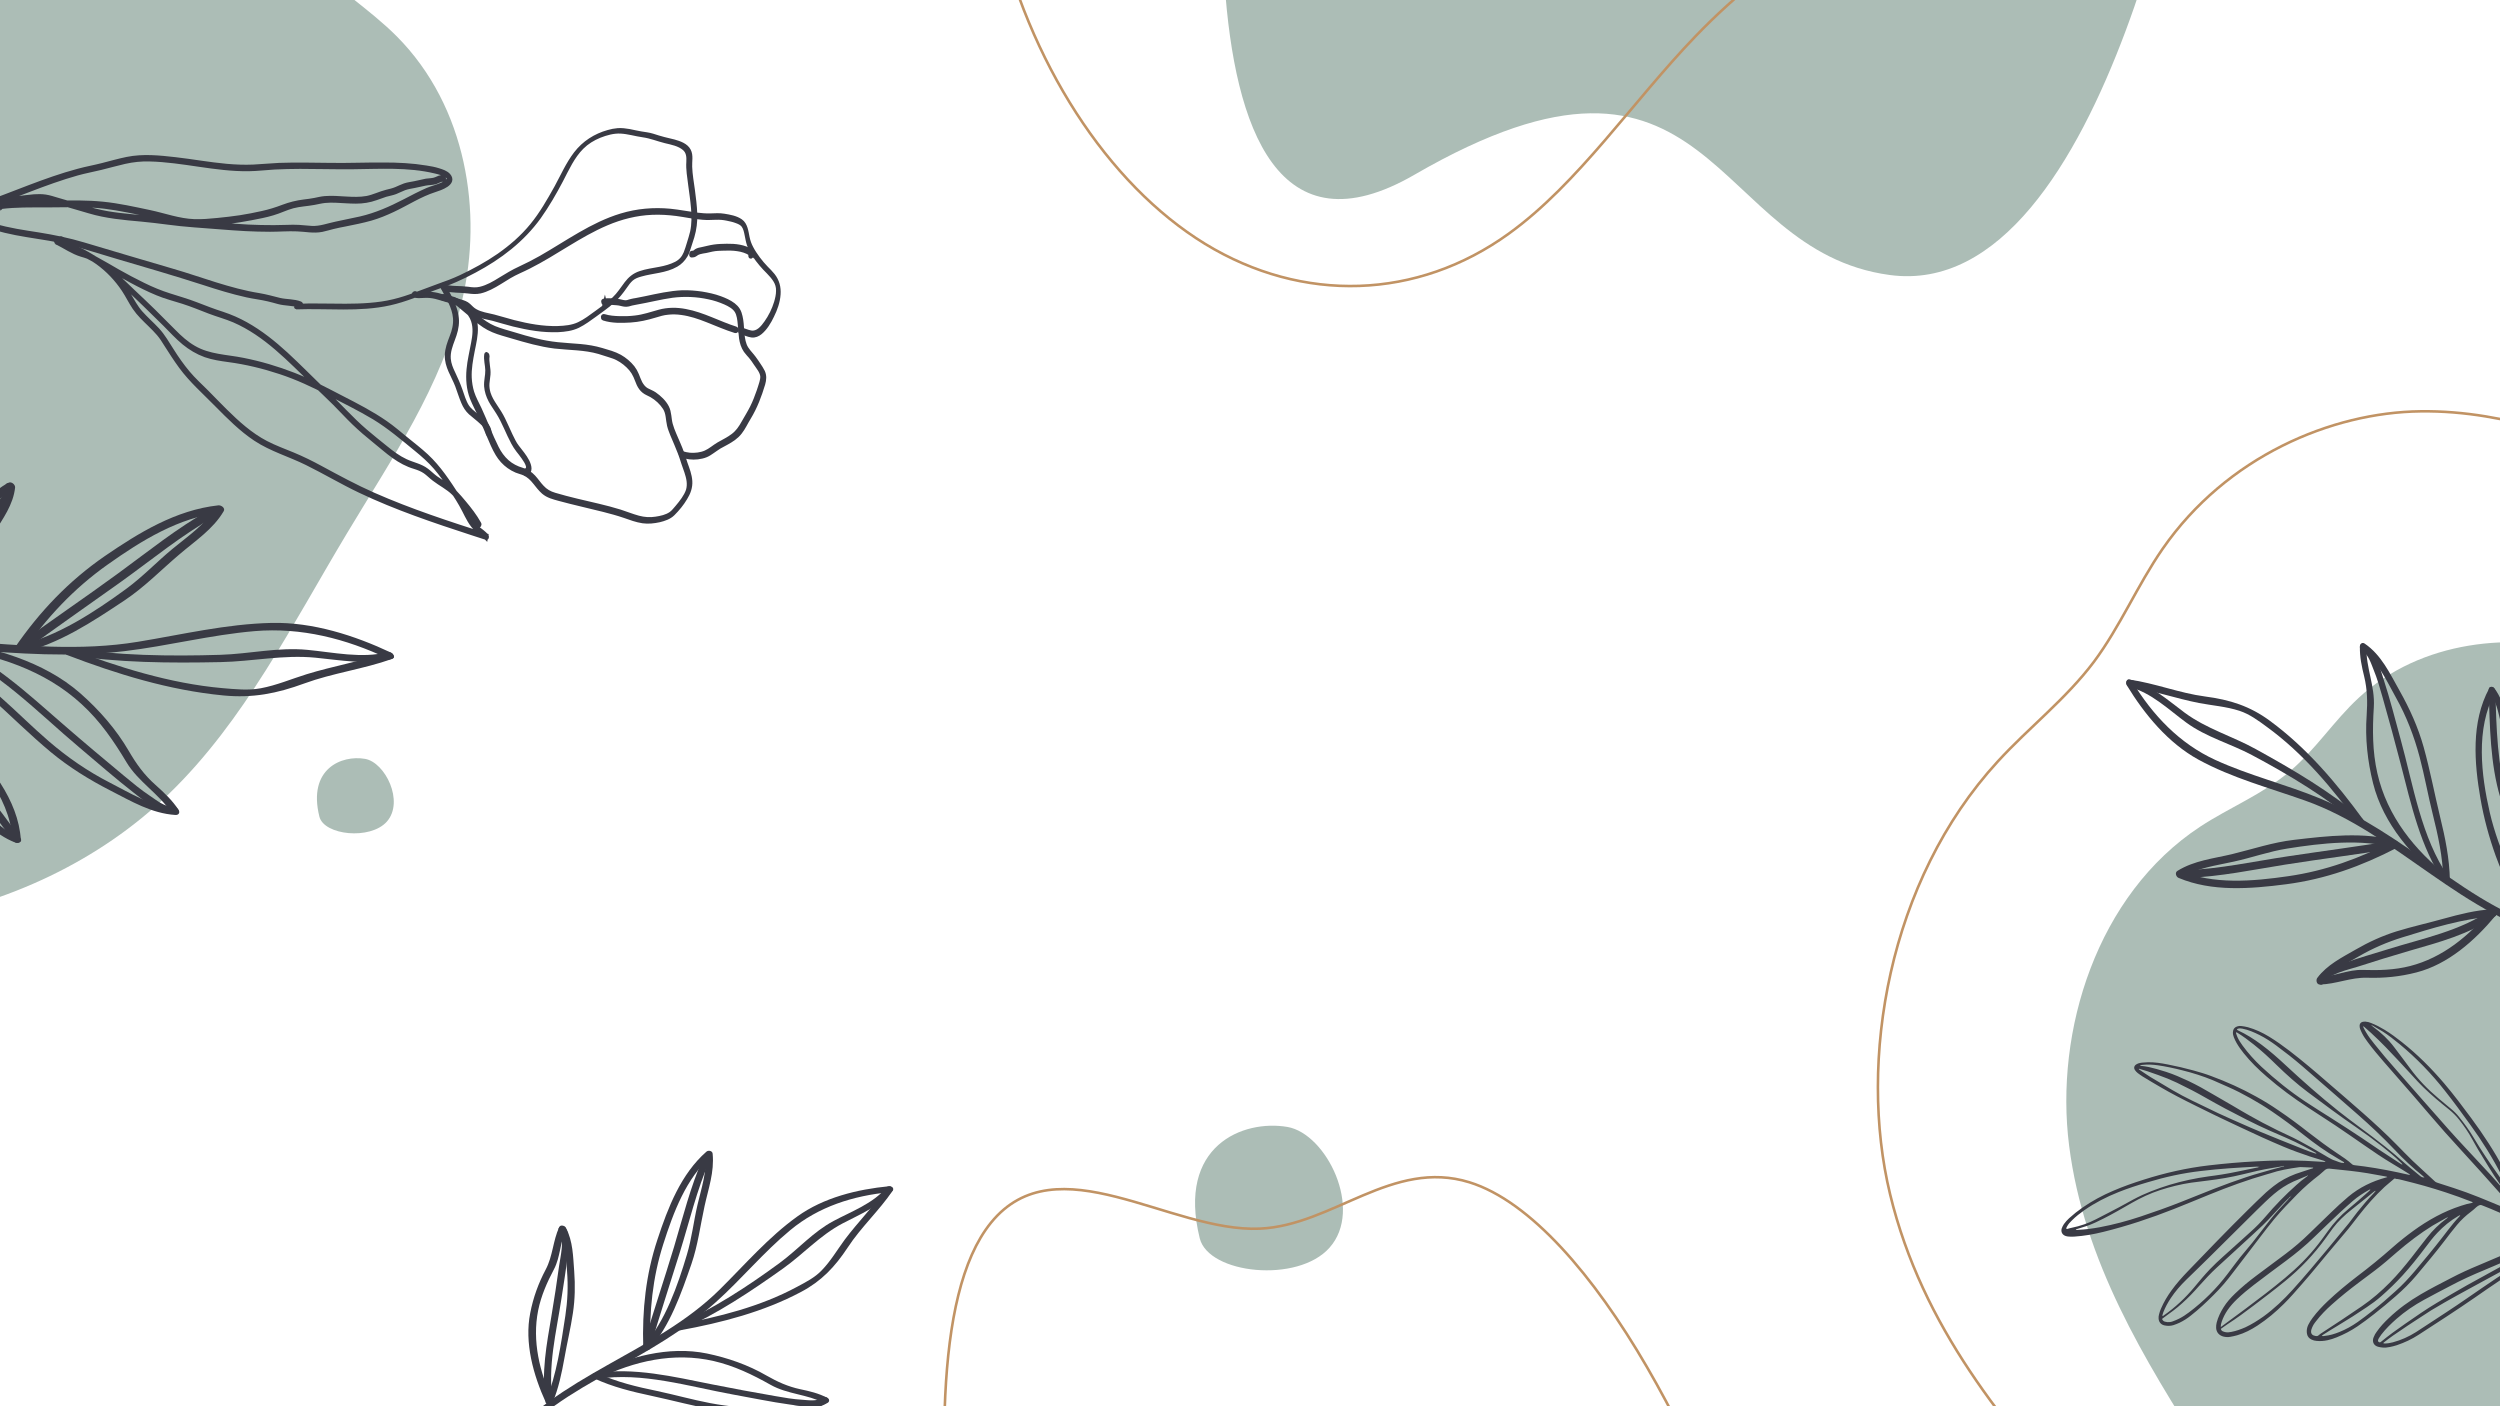 <?xml version="1.0" encoding="utf-8"?>
<!-- Generator: Adobe Illustrator 24.3.0, SVG Export Plug-In . SVG Version: 6.00 Build 0)  -->
<svg version="1.1" id="Layer_1" xmlns="http://www.w3.org/2000/svg" xmlns:xlink="http://www.w3.org/1999/xlink" x="0px" y="0px"
	 viewBox="0 0 1920 1080" style="enable-background:new 0 0 1920 1080;" xml:space="preserve">
<style type="text/css">
	.st0{clip-path:url(#SVGID_2_);}
	.st1{fill:#ACBDB6;}
	.st2{fill:#393A44;}
	.st3{fill:none;stroke:#C19364;stroke-width:2;stroke-miterlimit:10;}
	.st4{fill:#393A44;stroke:#393A44;stroke-width:3;stroke-miterlimit:10;}
</style>
<g>
	<defs>
		
			<rect id="SVGID_1_" x="420" y="-420" transform="matrix(-1.346898e-10 1 -1 -1.346898e-10 1500 -420)" width="1080" height="1920"/>
	</defs>
	<clipPath id="SVGID_2_">
		<use xlink:href="#SVGID_1_"  style="overflow:visible;"/>
	</clipPath>
	<g class="st0">
		<path class="st1" d="M183.3-110.3c-64.8-90.2-187.6-126-288.8-111.5c-101.2,14.5-185.9,69.2-266.8,123.7
			c-28.5,19.2-57,38.6-85.3,58.2c-90.5,62.5-161.1,157.1-144.8,280c11.8,89.2,54.8,175.4,97,259.4c20.1,40.1,41,81.1,73.1,113.8
			c33.9,34.4,78,56.9,122.6,72.5c157.7,55.4,332.7,27,439.3-76c58.2-56.2,95-130.5,136.8-200.1c34.3-57.2,72.9-113,88.6-179.5
			c15.7-66.5,3.7-148-50.3-202.3c-21.2-21.3-47.6-37.2-67.9-59.4C215-55.2,201.8-84.5,183.3-110.3z"/>
		<path class="st1" d="M1689.7,634.9c-79.2,52.1-111.9,156.8-100.6,245.1c11.2,88.3,57.6,164.1,103.9,236.6
			c16.3,25.6,32.8,51.1,49.4,76.5c53.1,81.2,134.2,146.6,241.2,137.9c77.6-6.2,153-39.6,226.6-72.4c35.1-15.7,71-31.8,99.8-58.2
			c30.3-27.8,50.4-65.1,64.6-102.9c50.2-134.1,27.9-286.9-60.1-383.8c-48-52.9-112.1-88.1-172-127.4
			c-49.2-32.3-97.1-68.2-154.7-84.8c-57.6-16.6-128.5-9.9-176.4,34.5c-18.8,17.4-33,39.6-52.5,56.1
			C1738,609.9,1712.4,620,1689.7,634.9z"/>
		<path class="st1" d="M1686.8-181.2L951.4-251c0,0-74.1,506.2,134.9,385.2c231.6-134.1,225.6,58.2,365,77
			C1620.6,234.1,1686.8-181.2,1686.8-181.2z"/>
		<path class="st1" d="M280.3,582.8c-17.8-3.1-44.2,7.5-35,44.4c3.6,14.3,39.1,18.1,51.8,3.8C310.7,615.6,295.8,585.4,280.3,582.8z"
			/>
		<path class="st1" d="M988.8,865.5c-34.2-5.9-85,14.4-67.4,85.5c6.8,27.5,75.3,34.8,99.7,7.2
			C1047.3,928.8,1018.7,870.7,988.8,865.5z"/>
		<g>
			<g>
				<g>
					<path class="st2" d="M1966.8,715.6c-36.4-7.9-67-28.4-96.7-49.5c-28.2-20-56.2-39.6-88.4-52.9c-26.4-10.9-54.3-17.6-80.4-29.6
						c-27.4-12.6-48-34.2-63.7-60.1c-0.7,1.4-1.4,2.7-2.1,4.1c18.1,2.6,35.4,8.8,53.3,12.3c10.5,2,20.9,2.7,31.1,6
						c7.9,2.6,14.6,7.6,21.1,12.4c27.8,20.2,50.4,47.2,70.7,75.1c2.3,3.1,5.4-1,3.4-3.7c-20.7-28.4-43.6-55.4-71.8-76.1
						c-15.3-11.3-30.7-16.2-49.8-18.7c-19.8-2.6-38.4-10.2-58.2-13c-2.2-0.3-3,2.6-2.1,4.1c13.8,22.7,31.9,44.6,55.2,57.4
						c25.8,14.1,54.2,21.6,81.8,31.4c71.2,25.2,121.5,90.3,196.6,106.5C1970.3,722.1,1969.7,716.2,1966.8,715.6L1966.8,715.6z"/>
				</g>
				<g>
					<path class="st2" d="M1635.5,527.8c16.2,3.7,30.5,17.6,43.5,27.1c15.4,11.3,33.8,16.1,50.5,25c28.6,15.2,58.1,33,82.8,54.1
						c2.9,2.5,4.7-2.7,2.4-4.8c-24.6-21.1-54-38.3-82.3-53.9c-18.1-10-37.7-15.5-54.5-27.9c-12.7-9.4-26.5-21.9-42.4-25.5
						C1632,521.2,1632.7,527.1,1635.5,527.8L1635.5,527.8z"/>
				</g>
				<g>
					<g>
						<path class="st2" d="M1945,711.6c-10.6-29.8-25.7-56.6-32.9-87.8c-6.5-28.5-11-64,4-91.8c-1.3,0.1-2.6,0.1-3.9,0.2
							c5.1,6.6,6.4,14.7,8.4,22.8c1.6,6.6,4.2,12.7,6.8,18.8c6.6,15.2,12.2,30,15.1,46.7c5.3,30.6,0.3,60.4-2.4,91.3
							c-0.3,3.4,4.7,4.6,5,0.6c1.4-15.5,4-30.9,5-46.4c1-16.6-0.6-33.6-3.4-49.7c-2.8-16-8.7-30.4-15.1-44.9
							c-6.1-13.8-6.8-30.9-16-42.9c-1-1.3-3.1-1.5-3.9,0.2c-14.1,26-11.4,57.5-6.7,84.7c2.6,15,6.6,29.7,11.7,43.9
							c6.8,18.9,16.7,36.3,23.4,55.3C1941.3,715.8,1946.3,715.3,1945,711.6L1945,711.6z"/>
					</g>
					<g>
						<path class="st2" d="M1911.3,530c0.9,27.6,1.1,56.5,9,82.7c9.1,30.4,12,62.4,20.5,93c0.9,3.4,5.9,2.9,4.8-0.9
							c-8.1-29.5-10.3-60.5-19.4-89.7c-8.4-26.8-8.9-56-9.8-84.4C1916.3,527.3,1911.2,526,1911.3,530L1911.3,530z"/>
					</g>
				</g>
				<g>
					<g>
						<path class="st2" d="M1838.1,645.8c-25.9,13.5-52.2,23-80.6,27.1c-27.6,4-57.6,6.6-83.2-4.2c0.3,1.8,0.5,3.6,0.8,5.4
							c12.5-7.7,26.8-9.3,40.5-12.4c13.8-3,27-7.8,41-10c26.3-4.2,57-7.7,82.4-0.5c3.6,1,4.1-4.6,1.1-5.5c-24.6-7-52.7-3.7-78.3-0.7
							c-16.3,1.9-31.7,7.1-47.7,11c-14.2,3.4-28.8,4.8-41.8,12.8c-2.2,1.3-1.1,4.6,0.8,5.4c25.6,10.8,55,8.5,82.7,4.9
							c30-3.9,57.7-13.8,85-28C1843.7,649.6,1841,644.3,1838.1,645.8L1838.1,645.8z"/>
					</g>
					<g>
						<path class="st2" d="M1679.8,674.2c25.3-0.9,50.3-6.2,75.4-10.2c28.3-4.5,56.7-7.9,85-12.7c3.3-0.6,1.6-6.3-1.4-5.8
							c-27.1,4.5-54.3,8-81.4,12.1c-26.3,3.9-52.5,9.8-79,10.7C1675.1,668.6,1676.8,674.3,1679.8,674.2L1679.8,674.2z"/>
					</g>
				</g>
			</g>
			<g>
				<g>
					<path class="st2" d="M1914,698.3c-12.6,0.7-24.8,3.8-37.1,7.2c-12.1,3.4-24.4,6.1-36.4,9.8c-10.9,3.4-21.4,8.2-31.4,14
						c-10.6,6.1-21.8,11.6-29.4,21.7c-1.3,1.7-0.5,5.2,1.9,5.1c12.4-0.2,23.8-5.6,36.4-5.2c12.8,0.4,25.2-0.8,37.9-4.1
						c24.1-6.2,44.7-24.3,60.6-43.5c2-2.4-1.5-7.1-3.7-4.5c-16.6,20.1-36.9,36.7-61.8,43.1c-12.1,3.1-24.1,3.4-36.3,3
						c-11.4-0.4-21.9,5.1-33.2,5.3c0.6,1.7,1.3,3.4,1.9,5.1c7.3-9.8,18.1-15,28.3-20.9c10.7-6.2,21.7-10.9,33.3-14.5
						c22.4-6.9,47.1-14.7,70.3-16C1918.7,703.9,1917.1,698.1,1914,698.3L1914,698.3z"/>
				</g>
				<g>
					<path class="st2" d="M1784.5,755c3.9-7.2,19.2-10.3,26-12.5c13.3-4.3,26.6-8.4,40-12.3c22.4-6.5,45.9-12.6,65.6-26.4
						c2.7-1.9,0-7.2-2.7-5.3c-23.8,16.6-52.6,22.1-79.4,30.5c-11.3,3.5-22.6,6.7-33.8,10.7c-6.5,2.3-16.6,5.1-20.2,11.9
						C1778.5,754.4,1782.7,758.3,1784.5,755L1784.5,755z"/>
				</g>
			</g>
			<g>
				<g>
					<path class="st2" d="M1881.5,675.9c-0.3-16.6-3.6-32.6-7.5-48.5c-4.3-17.8-7.7-35.9-12.6-53.5c-4.3-15.4-10.8-29.7-18.5-43.4
						c-7.5-13.3-14-27.5-26.8-36.2c-1.7-1.2-3.6-0.1-3.7,2.1c-0.2,8.1,1.4,15.5,3.3,23.2c2.4,10,2.6,19.3,1.9,29.7
						c-1.3,17.7,0.7,35.3,4.9,52.2c7.9,31.5,30.9,57.4,55.3,76.6c3,2.4,4.9-2.8,2.4-4.8c-25.6-20.2-46.9-46.3-54.4-79.5
						c-3.8-16.7-3.8-33.5-2.7-50.8c1-16-6.1-30.2-5.7-46c-1.2,0.7-2.5,1.4-3.7,2.1c12.7,8.7,18.9,23.3,26.3,36.5
						c8.1,14.4,14,29.7,18.3,45.9c3.8,14.4,6.4,29.2,10,43.6c4.1,16.5,7.8,33,8.1,50.3C1876.5,678.6,1881.6,679.9,1881.5,675.9
						L1881.5,675.9z"/>
				</g>
				<g>
					<path class="st2" d="M1814.2,500.2c4.6,2,6.9,9.7,8.7,14.1c2.8,6.8,4.9,14.1,6.9,21.2c4.8,17,9.5,34,13.9,51.1
						c8.1,31.3,15.2,64.3,33.5,90.9c2.2,3.2,5.4-0.9,3.4-3.7c-21.2-30.7-27.1-70.5-37-106.3c-4.2-15.3-8.1-30.8-13-45.8
						c-2.8-8.7-6.3-23-15.4-26.9C1811.9,493.3,1811.4,499,1814.2,500.2L1814.2,500.2z"/>
				</g>
			</g>
		</g>
		<g>
			<g>
				<g>
					<path class="st2" d="M388.7,1114.3c21.4-27.4,51-44.8,80.7-61.2c28.2-15.6,56-31.2,80.2-52.9c19.9-17.8,36.8-38.5,57.4-55.5
						c21.7-18,48.2-26.4,76.3-29.1c-0.9-1.1-1.7-2.3-2.6-3.4c-9.6,14.2-21.7,26.2-31.9,39.8c-5.9,8-10.8,16.5-17.7,23.6
						c-5.3,5.6-12.3,9.1-19,12.7c-28.2,15.2-60.1,23.2-91.7,29c-3.6,0.7-1.4,5,1.8,4.4c32.2-5.9,64.2-14.2,93-29.5
						c15.7-8.3,26-19.2,35.9-34.2c10.2-15.6,24.1-28.2,34.5-43.6c1.1-1.7-1-3.6-2.6-3.4c-24.7,2.4-50.4,8.7-70.6,23.2
						c-22.3,16-40.1,36.8-59.5,56c-50,49.6-125.1,65.5-169.1,122C381.7,1114.6,387,1116.5,388.7,1114.3L388.7,1114.3z"/>
				</g>
				<g>
					<path class="st2" d="M680.6,912.1c-9.7,12.1-27.2,18.5-40.4,25.6c-15.8,8.4-27.2,21.8-41.5,32.3c-24.4,17.9-51.3,35.5-79,47.6
						c-3.3,1.4,0.4,5.1,3,3.9c27.7-12.1,54.1-29.8,78.7-47.3c15.7-11.2,28.3-25.4,45.5-34.5c13.1-6.9,29.1-13.4,38.6-25.3
						C687.6,911.8,682.4,909.9,680.6,912.1L680.6,912.1z"/>
				</g>
				<g>
					<g>
						<path class="st2" d="M400.8,1097.6c29.3,3.2,57.9,1.3,87.1,8c26.6,6.1,58.2,16.7,75.5,40.6c0.5-1.1,1-2.3,1.4-3.4
							c-7.6,1.6-15-0.5-22.5-2.2c-6.1-1.4-12.4-1.7-18.6-1.9c-15.5-0.6-30.2-1.9-45.3-6.2c-27.9-7.9-50.8-24.2-75.7-39
							c-2.7-1.6-5.7,2.1-2.5,4c12.4,7.4,24.3,15.9,36.9,23c13.5,7.6,28.4,13.1,43.1,17.3c14.5,4.1,29,5,43.8,5.5
							c14.1,0.4,28.8,6.8,42.6,3.9c1.5-0.3,2.5-2,1.4-3.4c-16.1-22.3-43.7-32.9-68.4-39.9c-13.7-3.9-27.7-6.5-41.7-7.9
							c-18.7-2-37.3-0.7-56-2.7C398.9,1092.8,397.2,1097.2,400.8,1097.6L400.8,1097.6z"/>
					</g>
					<g>
						<path class="st2" d="M567,1142.9c-23.5-10.4-47.9-21.9-73.1-25.9c-29.3-4.7-57.3-15.2-86.4-20.5c-3.2-0.6-4.8,3.8-1.2,4.4
							c28.1,5.1,55,15.8,83.3,20c25.9,3.8,50.7,15.2,74.9,26C567.3,1148.2,570.4,1144.4,567,1142.9L567,1142.9z"/>
					</g>
				</g>
				<g>
					<g>
						<path class="st2" d="M499.4,1034.5c-0.8-27.2,1.8-53.2,9.9-78.7c7.9-24.8,17.7-51.1,37.2-68.2c-1.6-0.5-3.2-1-4.8-1.5
							c1.4,13.6-3,26.3-6,39.1c-3,12.8-4.4,25.9-8.2,38.5c-7.1,23.8-16.6,51-32.9,69.4c-2.3,2.6,2.2,5.3,4.1,3.2
							c15.8-17.9,24.4-42.7,32.3-65.5c5-14.5,6.8-29.5,10.1-44.5c2.9-13.4,7.6-26.1,6.2-40.3c-0.2-2.3-3.4-2.8-4.8-1.5
							c-19.5,17.1-29.5,42.8-37.6,67.5c-8.9,26.8-11.8,54.1-10.9,82.8C493.9,1037.6,499.5,1037.5,499.4,1034.5L499.4,1034.5z"/>
					</g>
					<g>
						<path class="st2" d="M539.7,890c-9.5,21.6-15.2,44.7-22,67.5c-7.7,25.6-16.3,50.9-23.8,76.5c-0.9,3,4.6,3.9,5.4,1.1
							c7.2-24.6,15.2-48.8,22.8-73.3c7.4-23.7,13-48,23-70.7C546.3,888.3,540.8,887.4,539.7,890L539.7,890z"/>
					</g>
				</g>
			</g>
			<g>
				<g>
					<path class="st2" d="M424.5,1077c4.5-10.9,6.9-22.4,9-34.1c2-11.5,4.8-22.9,6.5-34.5c1.6-10.5,1.8-21.3,1-32
						c-0.9-11.4-0.9-23-6.4-33.5c-0.9-1.7-4.2-2.5-5.1-0.5c-4.9,10.5-4.9,22.3-10.4,32.6c-5.6,10.6-9.6,21.5-11.9,33.5
						c-4.5,22.7,2.3,47.4,12,68.6c1.2,2.7,6.6,1.6,5.3-1.3c-10.1-22.1-15.9-45.8-11.2-69.4c2.3-11.4,6.9-21.7,12.2-31.7
						c4.9-9.4,4.6-20.5,9-30c-1.7-0.2-3.4-0.3-5.1-0.5c5.3,10.1,5.2,21.3,6.1,32.3c0.9,11.5,0.4,22.7-1.3,33.9
						c-3.3,21.6-6.7,45.6-15,65.5C417.9,1078.7,423.5,1079.6,424.5,1077L424.5,1077z"/>
				</g>
				<g>
					<path class="st2" d="M429.4,945.2c4.5,6.2,0.9,20.3,0,26.9c-1.8,12.9-3.7,25.8-5.9,38.6c-3.6,21.5-8,43.7-4.4,65.8
						c0.5,3,6,2.9,5.5-0.1c-4.3-26.7,2.7-53.2,6.6-79.1c1.6-10.9,3.5-21.7,4.7-32.7c0.7-6.4,2.4-16-1.8-21.8
						C432.3,940.4,427.4,942.4,429.4,945.2L429.4,945.2z"/>
				</g>
			</g>
			<g>
				<g>
					<path class="st2" d="M456.5,1058.7c14.1,6.5,28.8,10.1,43.8,13.3c16.7,3.6,33.3,8.1,50,11.1c14.7,2.6,29.3,3,44,2.1
						c14.2-0.9,28.8-0.6,41.3-7.8c1.7-1,1.5-3-0.3-3.9c-6.7-3.5-13.6-5.1-20.8-6.6c-9.3-2-17.3-5.6-25.7-10.4
						c-14.3-8.3-30-13.7-45.8-17c-29.7-6.1-60.7,2.7-86.7,15.4c-3.2,1.6,0.4,5.2,3.1,3.9c27.4-13.4,57.9-20.6,88.8-13.5
						c15.6,3.6,29.7,10.4,43.7,18.3c13.1,7.3,27.8,7.1,41,13.9c-0.1-1.3-0.2-2.6-0.3-4c-12.4,7.1-27.3,6.5-41.3,7.3
						c-15.4,1-30.6-0.3-45.9-3.2c-13.6-2.6-27.1-6.4-40.7-9.3c-15.5-3.2-30.9-6.8-45.6-13.6C456.3,1053.4,453.2,1057.2,456.5,1058.7
						L456.5,1058.7z"/>
				</g>
				<g>
					<path class="st2" d="M631.4,1073.4c-3.6,3.1-10.9,1.9-15.4,1.6c-6.9-0.4-13.8-1.6-20.6-2.8c-16.2-2.8-32.4-5.8-48.5-9
						c-29.6-5.9-60.2-13.3-90-8.6c-3.6,0.6-1.4,4.9,1.8,4.4c34.3-5.4,70.2,5.8,104.3,12c14.6,2.6,29.1,5.7,43.7,7.7
						c8.4,1.1,21.9,4,28.8-2C638.2,1074.3,633.6,1071.5,631.4,1073.4L631.4,1073.4z"/>
				</g>
			</g>
		</g>
		<g>
			<g>
				<g>
					<path class="st2" d="M-156.4,504.7c41.9-12,85.8-9.5,129.1-6c41.1,3.3,81.8,6.3,122.8,1.4c33.6-4,66.1-12.5,100.1-15.4
						c35.7-3,70.1,5.8,102.1,21c-0.1-1.6-0.3-3.2-0.4-4.8c-20.1,7.1-41.4,10.6-61.8,16.9c-11.9,3.7-23,8.5-35.3,10.8
						c-9.6,1.8-19.5,0.7-29.2-0.1c-40.8-3.6-80.7-16.3-118.7-30.8c-4.3-1.6-4.9,3.7-1.2,5.2c38.7,14.8,78.8,27.2,120.4,31.2
						c22.6,2.2,41.2-1.5,62.2-9.2c21.8-8,45.4-11,67.3-18.8c2.4-0.9,1.4-3.9-0.5-4.8c-28.2-13.3-60.2-23.6-91.9-22.9
						c-35,0.8-68.5,8.9-102.7,14.5c-88.1,14.6-179.8-18-266.2,6.8C-164.1,500.6-159.8,505.6-156.4,504.7L-156.4,504.7z"/>
				</g>
				<g>
					<path class="st2" d="M297.3,500.8c-18.8,5.2-42,0.1-61.1-1.7c-22.7-2.2-44.4,3.1-66.9,3.8c-38.6,1.2-79.6,0.7-117.8-5.5
						c-4.5-0.7-3.1,4.9,0.6,5.5c38.2,6.2,78.7,6.4,117.3,5.6c24.6-0.5,48-5.8,72.8-3.4c18.8,1.8,40.5,5.9,59,0.8
						C304.9,504.9,300.6,499.9,297.3,500.8L297.3,500.8z"/>
				</g>
				<g>
					<g>
						<path class="st2" d="M-131.8,496.8c29.3,21.4,61.4,37.7,88.2,62.2c24.4,22.3,51.1,52.1,53.1,85.2c1.3-0.8,2.6-1.5,3.9-2.2
							c-9.2-3.3-15.7-9.9-22.7-16.2c-5.7-5.1-12.2-9.3-18.6-13.5C-44.1,602-59,591.5-72.4,578c-24.5-24.9-38-54.5-54.5-83.9
							c-1.8-3.2-7.6-1.7-5.5,2.1c8.3,14.7,15.2,30,23.8,44.6c9.3,15.6,21.5,30.1,34.4,43.2c12.8,13,27.7,22.9,43.3,32.7
							c14.8,9.3,26.2,24.4,43,30.5c1.8,0.6,4-0.3,3.9-2.2c-1.9-30.9-24.3-58-46-80.1c-12-12.2-25.3-23.4-39.3-33.6
							c-18.7-13.6-39.6-24.1-58.3-37.8C-130.6,491.1-135.4,494.2-131.8,496.8L-131.8,496.8z"/>
					</g>
					<g>
						<path class="st2" d="M15.6,643.5C-2.5,619-20.7,593-45.1,573.4c-28.2-22.7-51.1-50.2-78.8-73.4c-3-2.6-7.8,0.5-4.3,3.4
							c26.7,22.4,48.2,49.4,75.7,71c25.3,19.9,44,46,62.6,71.3C12.3,648.6,18.2,647.1,15.6,643.5L15.6,643.5z"/>
					</g>
				</g>
				<g>
					<g>
						<path class="st2" d="M17.8,500.3c17.9-25.8,38.7-48.2,65-66.8c25.6-18.1,54.4-36.2,87.2-39.9c-1.4-1.5-2.8-3-4.1-4.5
							c-7.9,13.5-21.4,22.5-33.5,32.5c-12.1,10-22.6,21.2-35.4,30.6c-24.1,17.6-53.1,36.8-83.4,43.7c-4.3,1-1.3,6.3,2.2,5.5
							c29.4-6.6,55.8-24.3,80-40.4c15.4-10.3,27.7-23.1,41.6-34.9c12.3-10.6,26.2-19.5,34.4-33.5c1.4-2.3-1.7-4.7-4.1-4.5
							c-32.8,3.6-61.2,21.2-87.1,38.9c-28,19.3-50.1,42.7-68.9,69.9C9.8,499.8,15.8,503.2,17.8,500.3L17.8,500.3z"/>
					</g>
					<g>
						<path class="st2" d="M161,391.5c-25.1,14.1-47.2,32-70.2,48.8c-25.9,19-52.7,36.9-78.5,56.1c-3,2.3,2.3,6.5,5,4.5
							c24.7-18.3,50.1-35.8,75.1-53.7c24.3-17.4,47.2-36.4,73.6-51.2C169.3,394.1,164,389.8,161,391.5L161,391.5z"/>
					</g>
				</g>
			</g>
			<g>
				<g>
					<path class="st2" d="M-92,492.6c12.4-7.3,22.8-16.4,33.2-26c10.2-9.4,21-18.3,30.9-28c9-8.8,16.7-18.6,23.2-29.1
						c6.9-11.1,14.9-21.9,16.3-35.1c0.2-2.2-2.8-4.9-5.2-3.6c-12.5,6.6-20.7,17.6-33.7,23.8c-13.3,6.3-25.1,14-36,23.6
						c-20.6,18.3-30.3,45.4-34.5,71.2c-0.5,3.3,6,5.7,6.6,2.1c4.4-26.9,14.6-52.5,35.9-71.4c10.3-9.2,22.4-15.8,35-21.8
						c11.8-5.6,19.1-16.2,30.4-22.2c-1.7-1.2-3.4-2.4-5.2-3.6c-1.3,12.7-9.1,23.1-15.7,33.8c-7,11.2-15.3,21.3-24.9,30.6
						c-18.5,18-38.7,38.1-61.4,51.4C-100.3,490.1-95,494.4-92,492.6L-92,492.6z"/>
				</g>
				<g>
					<path class="st2" d="M4.2,373.3c0.5,8.5-13.1,19.4-18.6,24.9c-10.8,10.8-21.8,21.6-33,32.1c-18.7,17.6-38.8,35.5-50.2,58.3
						c-1.6,3.1,4.5,6.5,6,3.4c13.8-27.5,39.7-47.7,61.7-69.2c9.3-9.1,18.8-18,27.6-27.4c5.2-5.5,13.6-13.3,13.1-21.4
						C10.7,370.8,4,369.5,4.2,373.3L4.2,373.3z"/>
				</g>
			</g>
			<g>
				<g>
					<path class="st2" d="M-45,495.8c10.7,14.9,24,27.6,37.8,39.9C8.3,549.6,23,564.3,39,577.6c14,11.6,29.5,21.2,45.9,29.6
						c15.9,8.1,31.4,17.5,49.8,18.7c2.5,0.2,3.7-1.8,2.5-3.8c-4.8-7.4-11.1-13.3-17.8-19.3c-8.7-7.7-14.7-16.1-20.4-25.9
						c-9.7-16.7-22.7-31.6-37.5-44.6C33.7,508-5.8,496.6-42.6,492c-4.5-0.6-3.2,5.1,0.6,5.5c38.7,4.8,76.6,17.3,104.8,43.4
						c14.3,13.1,24.7,28.4,34.4,44.6c9,15,25,24.1,34.4,38.7c0.8-1.3,1.6-2.6,2.5-3.8c-18.3-1.2-33.8-11.2-49.5-19.2
						c-17.2-8.8-32.7-19.5-47.1-31.9c-12.8-11-24.7-23-37.4-34.2c-14.4-12.8-28.5-25.8-39.6-41.3C-41.7,490.8-47.6,492.3-45,495.8
						L-45,495.8z"/>
				</g>
				<g>
					<path class="st2" d="M132.9,619.5c-6,0.6-13.1-5.2-17.6-8.2c-7.1-4.7-13.7-10.2-20.2-15.6c-15.4-12.8-30.8-25.7-46-38.9
						c-27.8-24.1-55.5-50.3-90.8-64.7c-4.2-1.7-4.9,3.7-1.1,5.2C-2.2,514,28.6,546.9,61,574.1c13.8,11.6,27.4,23.6,41.7,34.7
						c8.3,6.4,20.8,17.5,32.4,16.3C139.5,624.6,136.5,619.2,132.9,619.5L132.9,619.5z"/>
				</g>
			</g>
		</g>
		<g>
			<path class="st2" d="M1961.1,956c-2.2,1.7-4.5,3.3-6.8,4.8c-5.2,3.5-10.4,6.8-15.7,10.2c-12.7,8.3-25.3,16.7-37.7,25.4
				c-14.3,9.9-28.9,19.3-43.4,28.7c-5.2,3.4-10.8,6-16.7,8c-1.7,0.6-3.6,1-5.4,1.4c-1.9,0.4-3.8,0.6-5.7,0.4
				c-1.1-0.1-2.3-0.3-3.4-0.6c-3.1-0.9-4.5-3.5-3.6-6.6c0.1-0.4,0.2-0.7,0.4-1c0.5-1.4,1.3-2.7,2.2-3.9c2.7-3.9,5.9-7.3,9.3-10.5
				c7.4-7.1,15.7-13.1,24.6-18.3c7.5-4.4,15.2-8.3,22.9-12.3c7.2-3.8,14.5-7.1,22-10.2c7.2-3,14.3-6,21.4-9.1
				c10.6-4.7,21.4-8.7,32.7-11.3c0.3-0.1,0.6-0.1,0.6-0.6c-0.4-0.4-0.9-0.7-1.5-0.9c-1.7-0.9-3.5-1.8-5.2-2.7
				c-7.2-3.8-14.4-7.4-21.8-10.8c-7.7-3.6-15.4-7-23.3-10.1c-2-0.8-2.1-0.8-4,0.2c-0.5,0.3-0.9,0.6-1.3,1c-1.3,1.2-2.6,2.4-4.1,3.5
				c-3.9,2.9-7.4,6.2-10.5,9.9c-3.4,4.1-6.6,8.2-9.8,12.5c-6.9,9-14.2,17.7-21.5,26.4c-4.8,5.7-10.1,10.9-15.7,15.8
				c-5.5,4.8-11.1,9.5-16.9,14c-4.1,3.2-8.3,6.4-12.6,9.3c-5,3.4-10.4,6.2-16.1,8.5c-2.3,0.9-4.6,1.7-7,2.2
				c-2.8,0.6-5.6,0.8-8.4,0.5c-1.3-0.1-2.6-0.4-3.8-1c-1.9-0.9-3.1-2.3-3.5-4.3c-0.2-0.8-0.2-1.7-0.2-2.5c0.1-1.7,0.5-3.3,1.3-4.8
				c0.9-1.8,2-3.5,3.2-5.1c3.5-4.7,7.5-8.9,11.7-12.9c7.1-6.7,14.6-12.9,22.3-18.8c9.4-7.1,18.5-14.5,27.3-22.3
				c5.1-4.5,10.5-8.8,16-12.8c11.3-8.2,23.4-15,36.8-19.3c2.7-0.9,5.5-1.7,8.3-2.2c0.2,0,0.4-0.2,0.7-0.3c-0.4-0.2-0.6-0.4-0.8-0.5
				c-6.6-2.6-13.2-5-19.9-7.2c-5.4-1.8-10.8-3.4-16.3-5c-5.6-1.6-11.2-3-16.8-4.4c-1.7-0.4-3.5-1-5.3-1c-0.8-0.7-1.5-0.1-2,0.4
				c-1.8,1.5-3.5,3-5.3,4.5c-0.5,0.5-1.1,1-1.6,1.4c-7.3,6.8-13.8,14.3-19.9,22.1c-2.6,3.3-5.1,6.7-7.8,10
				c-5.2,6.3-10.5,12.6-15.8,18.8c-6.6,7.9-13.1,16-19.9,23.7c-4.5,5.1-8.9,10.3-13.8,15.1c-6.2,6.2-12.9,11.8-20.2,16.6
				c-4.9,3.2-10.1,5.9-15.7,7.5c-1.8,0.5-3.6,0.9-5.4,1.2c-1.6,0.3-3.3,0.2-5-0.2c-3.3-0.8-5.5-3.2-5.7-6.6
				c-0.1-1.4,0.1-2.8,0.4-4.1c1.1-4.3,3-8.1,5.3-11.8c2.4-3.9,5.5-7.3,8.8-10.5c5.1-4.9,10.6-9.5,16.4-13.8
				c7.4-5.6,14.9-11.2,22.4-16.7c6.5-4.9,12.7-10.2,18.5-15.9c5.5-5.4,11-10.7,16.5-16c4.3-4.2,8.7-8.2,13.3-12.1
				c8.5-7.1,18.2-11.8,28.9-14.7c0.3-0.1,0.5-0.2,1-0.3c-0.7-0.5-1.3-0.5-1.9-0.6c-8.8-1.7-17.6-3.2-26.5-4.2
				c-5.4-0.6-10.8-1.1-16.1-1.7c-1.4-0.1-2.6,0.3-3.6,1.2c-0.3,0.3-0.6,0.5-0.9,0.8c-1.1,0.9-2.1,1.9-3.2,2.8
				c-6,4.6-11.7,9.5-17,14.9c-6.1,6.2-12.1,12.4-17.7,19.1c-3.9,4.7-7.5,9.5-11.2,14.3c-6.8,8.9-13.7,17.8-20.5,26.8
				c-4.5,6-9.4,11.8-14.8,17.1c-5.6,5.6-11.3,11-17.6,15.9c-2.7,2.2-5.6,4-8.7,5.5c-1.5,0.7-3.1,1.3-4.6,1.8
				c-2.3,0.7-4.6,0.7-6.9,0.2c-2.7-0.6-4.4-2.6-4.5-5.4c0-1,0-1.9,0.3-2.9c0.4-1.6,0.9-3.2,1.6-4.7c2.1-4.9,4.8-9.4,7.9-13.7
				c3.8-5.3,8.1-10.1,12.6-14.8c15.2-15.8,30.4-31.6,46-47c4.6-4.6,9.3-9.1,14.1-13.6c1.9-1.7,3.9-3.3,5.9-4.9
				c5.1-4,10.7-7,16.8-9.3c4.1-1.5,8.3-2.7,12.4-4.1c0.4-0.1,0.9-0.1,1.2-0.6c-0.2-0.1-0.2-0.2-0.3-0.2c-3.2-0.2-6.4-0.3-9.5-0.4
				c-0.4,0-0.7,0-1.1,0.1c-7.6,1.1-15.1,2.3-22.4,4.8c-0.7,0.2-1.4,0.4-2.1,0.6c-15.1,4.3-29.8,9.7-44.3,15.6
				c-9.1,3.7-18.2,7.5-27.3,11.1c-17.7,7-35.7,13-54.3,17.6c-7.3,1.8-14.6,3.1-22.1,3.6c-1.4,0.1-2.8,0.1-4.1,0
				c-0.8,0-1.7-0.2-2.5-0.4c-2.6-0.8-4-3.1-3.2-5.8c0.4-1.2,1-2.3,1.7-3.4c1.2-1.7,2.5-3.1,4-4.5c3.3-3,6.7-5.7,10.3-8.2
				c7.4-5.1,15.3-9.4,23.6-12.9c7.6-3.3,15.4-6,23.3-8.5c16.3-5.2,33-9,50.1-11c12.1-1.4,24.2-2.5,36.3-3.1
				c12.5-0.7,25-0.9,37.6-0.4c4.7,0.2,9.5,0.5,14.2,0.8c0.4,0,0.7,0,1.1,0c0.1,0,0.1-0.1,0.4-0.3c-1-0.5-2-0.8-3.1-1.1
				c-2.9-0.9-5.9-1.8-8.8-2.7c-6.8-2.3-13.6-4.7-20.2-7.5c-11-4.6-21.9-9.6-32.7-14.7c-5.4-2.5-10.7-5.1-16.1-7.6c-2-1-4-2-6-2.9
				c-4.3-2.1-8.6-4.2-12.8-6.3c-4.8-2.4-9.5-4.7-14.2-7.2c-4.4-2.3-8.7-4.7-13-7.2c-4.6-2.6-9.1-5.4-13.6-8.1
				c-1.3-0.8-2.5-1.7-3.7-2.6c-0.7-0.6-1.5-1.3-2-2.1c-1.2-1.6-0.9-3.4,0.8-4.5c0.6-0.4,1.3-0.7,1.9-0.9c0.8-0.2,1.6-0.4,2.5-0.5
				c1.5-0.1,3.1-0.2,4.7-0.3c5.1-0.1,10.2,0.7,15.2,1.7c6.6,1.3,13.2,2.8,19.7,4.6c4.6,1.3,9.2,2.6,13.6,4.3
				c11.9,4.4,23.5,9.6,34.6,15.8c5.8,3.2,11.5,6.7,17,10.5c8,5.4,15.7,11.1,23.3,17.1c7.2,5.6,14.5,11,22,16
				c3.9,2.6,7.9,5.2,11.4,8.4c0.6,0.5,1.3,0.6,2,0.7c2.4,0.3,4.9,0.6,7.3,0.9c11.4,1.6,22.8,3.8,34,6.4c0.3,0.1,0.5,0.1,1.2,0.1
				c-0.5-0.5-0.6-0.7-0.9-0.8c-4-2.5-8-5-12.1-7.4c-7.6-4.5-15-9.5-22.3-14.6c-7.4-5.1-14.8-10.3-22.3-15.3
				c-6.9-4.6-13.9-9.1-20.8-13.6c-11.1-7.2-21.8-15.1-31.8-23.8c-6.4-5.5-12.3-11.3-17.6-17.9c-2-2.5-3.9-5.1-5.5-7.9
				c-0.8-1.4-1.5-2.9-2.1-4.4c-0.5-1.3-0.8-2.6-0.7-4c0.1-2.2,1.2-3.6,3.2-4.3c1.1-0.4,2.2-0.5,3.4-0.3c1.7,0.2,3.3,0.5,4.9,0.9
				c5.7,1.6,11.1,4.1,16.2,7.2c5.4,3.3,10.6,7,15.7,10.9c10,7.7,19.6,15.8,29.1,24.1c9.1,7.9,18.2,15.6,27.2,23.6
				c8.9,7.9,17.7,15.9,26,24.4c4.1,4.1,8.1,8.4,12.3,12.4c5.6,5.3,11.4,10.5,17.1,15.8c0.6,0.6,1.3,0.8,2.1,1.1
				c4.1,1.3,8.3,2.6,12.4,4c6.5,2.1,12.9,4.5,19.2,7c7.1,2.8,14.2,5.9,21.3,8.8c1.9,0.8,3.8,1.7,5.8,2.6c0.3,0.1,0.6,0.4,1,0
				c-0.2-0.3-0.4-0.7-0.6-1c-2-2.6-3.9-5.2-6.1-7.7c-6.6-7.5-13.3-15-20-22.4c-9.2-10.2-18.5-20.2-27.6-30.4
				c-8-9-15.7-18.2-23.5-27.2c-7.7-8.9-15.5-17.7-23.2-26.6c-4.3-5-8.5-9.9-12.4-15.2c-1.6-2.2-3.1-4.3-4.3-6.7
				c-0.6-1.1-1-2.2-1.5-3.3c-0.3-0.9-0.5-1.9-0.4-2.8c0.1-1.4,0.9-2.3,2.2-2.7c0.7-0.2,1.5-0.2,2.3-0.2c1.5,0.1,3,0.5,4.4,1.1
				c3.6,1.4,7,3.2,10.3,5.2c4.6,2.8,8.9,6,13.2,9.4c11.9,9.4,22.6,20.1,32.5,31.7c7.3,8.6,14.1,17.6,20.8,26.7
				c9.3,12.6,17.9,25.7,25.2,39.5c3.1,5.9,6.2,11.8,8.7,17.9c2.1,5.2,4,10.5,5,16.1c0.2,1.4,0.9,2.2,2.1,2.7c2.2,1,4.4,2.1,6.5,3.2
				c4.7,2.4,9.4,4.7,14.1,7.2c5.7,3,11.4,6.1,17.1,9.3c5.5,3,10.9,6.1,16.2,9.3c6.1,3.5,53.8,32.8,59.8,36.5
				c6.6,4,13.2,8.1,19.8,12.3c7.9,5,15.8,10.1,23.9,14.9c1.7,1,3.4,2.2,5,3.3c0.5,0.4,1,0.8,1.5,1.3c0.5,0.6,0.3,1.3-0.6,1.5
				c-0.8,0.2-1.6,0.1-2.3-0.1c-1-0.3-2.1-0.7-3.1-1.1c-4.9-2-9.6-4.3-14.2-6.9c-6.4-3.7-12.6-7.6-18.9-11.5c-5-3-9.9-6-14.9-9.1
				c-4.6-2.7-50.9-31.2-55.5-33.8c-4.5-2.6-9-5.2-13.5-7.8c-4-2.3-8-4.5-12-6.7c-1.3-0.7-2.6-1.5-4.4-1.1
				C1962.7,954.6,1961.9,955.4,1961.1,956z M1759.3,918.9c-0.7,0.2-1.2,0.6-1.3,1.4c-0.6-0.1-0.8,0.4-1.1,0.7
				c-1.6,1.5-3.1,3.1-4.6,4.7c-2.2,2.3-4.3,4.6-6.4,6.9c-5.2,5.9-11,11.2-16.8,16.5c-8.9,8.1-17.7,16.2-26.5,24.3
				c-4.8,4.4-9.2,9.2-13.6,14.1c-4.1,4.7-8.4,9.2-13.1,13.4c-2.2,2-4.6,4-7,5.8c-1.1,0.8-2.2,1.6-3.3,2.4c-1.6,1.2-3.3,2.4-5,3.7
				c-0.2,0.3,0.1,0.7,0.3,1c0.4,0.6,0.9,1,1.6,1.2c0.7,0.2,1.4,0.3,2.1,0.4c1.4,0.1,2.8-0.1,4.1-0.6c1.7-0.6,3.3-1.3,4.9-2.1
				c2.6-1.3,5-2.9,7.4-4.7c11.2-8.4,21.1-18.2,29.6-29.4c4.4-5.7,8.5-11.6,13.2-17c4-4.7,7.9-9.5,11.6-14.4c2.6-3.4,5.3-6.9,8-10.3
				c4.2-5.3,8.7-10.2,13.3-15c0.5-0.5,0.8-1,1.3-1.5C1758.6,920,1759,919.5,1759.3,918.9c0.3-0.2,0.5-0.5,0.5-0.8c0.1,0,0.2,0,0.3,0
				c-0.1,0-0.2,0-0.3,0C1759.7,918.4,1759.5,918.7,1759.3,918.9z M1761.1,916.8c0,0,0-0.1,0-0.1c0,0,0.1-0.1,0.1-0.1
				c0,0,0.1-0.1,0.1-0.1c0,0,0,0.1,0.1,0.1c-0.1,0-0.1,0-0.2,0C1761.1,916.7,1761.1,916.8,1761.1,916.8z M1941.9,965.4
				c-0.6,0-0.6,0-1.1,0.6c-0.5-0.2-0.9,0.2-1.3,0.4c-2.3,1.2-4.6,2.5-6.9,3.8c-9.1,4.9-18.3,9.7-27.3,14.7
				c-12.2,6.7-24.5,13.2-36.4,20.4c-1.1,0.7-2.3,1.3-3.4,2.1c-7.4,4.9-15,9.6-22.3,14.7c-1.8,1.3-3.7,2.5-5.6,3.8
				c-2.3,1.6-4.5,3.3-6.7,5c-0.2,0.1-0.3,0.3-0.6,0.7c0.5,0.1,0.9,0.2,1.2,0.2c2.1,0,4.2-0.4,6.2-0.9c6.3-1.7,12.2-4.3,17.7-7.8
				c2.2-1.4,4.4-2.9,6.6-4.3c11.1-7.3,22.2-14.4,33.1-22c7.4-5.1,14.9-10.3,22.4-15.3c7.3-4.8,14.6-9.5,22-14.3
				c0.5-0.3,1.1-0.5,1.3-1.1C1941.2,966.1,1941.5,965.7,1941.9,965.4z M1734.9,896.3c0,0,0.1-0.1,0.2-0.2c0,0-0.1-0.1-0.1-0.1
				c-0.1,0-0.2,0.1-0.3,0.1c-0.5,0-1.1-0.1-1.6-0.1c-14.2,0.7-28.5,1.6-42.6,3.3c-14,1.6-27.7,4.6-41.2,8.7
				c-7.5,2.2-14.9,4.6-22.2,7.5c-9.3,3.7-18.1,8.2-26.3,13.9c-3.4,2.4-6.6,4.9-9.5,7.8c-1.5,1.4-2.8,2.9-3.8,4.7
				c-0.3,0.6-0.7,1.1-0.5,1.9c0.3,0,0.5,0,0.7,0c1.2-0.3,2.3-0.7,3.5-0.9c6.5-1.3,12.7-3.5,18.5-6.5c6-3,11.9-6.2,17.9-9.3
				c3.6-1.9,7.2-4,10.8-5.9c8.9-4.8,18.3-8.3,28-11.3c9.7-2.9,19.5-5,29.6-6.4c3.5-0.5,7-0.9,10.5-1.5c3.8-0.6,7.5-1.3,11.3-2.1
				c5.2-1,10.4-2.1,15.6-3.2c0.5-0.1,1.1,0,1.3-0.6C1734.8,896.2,1734.8,896.2,1734.9,896.3z M1878.1,935.7
				c-3.3,1.9-6.7,3.7-9.9,5.6c-9.7,6-18.7,12.9-27.3,20.3c-5.5,4.8-11,9.6-16.8,14c-4.1,3.1-8.3,6.2-12.4,9.3
				c-7.2,5.4-14.2,11-20.9,17c-4.4,3.9-8.5,8.1-12.1,12.8c-0.7,0.9-1.4,1.8-2,2.8c-0.6,1.1-1.1,2.2-1.5,3.4
				c-0.2,0.6-0.3,1.3-0.3,1.9c0,1.3,0.7,2.3,1.9,2.8c0.5,0.2,0.9,0.3,1.4,0.4c1,0.2,1.9,0.2,2.6-0.6c0.4-0.4,0.9-0.7,1.4-1.1
				c5.5-3.6,11.1-7.2,16.6-10.9c5-3.4,10-6.8,15.1-10.2c7.9-5.4,15-11.6,21.7-18.4c5.9-6,11.3-12.5,16.5-19.1
				c4-5.1,7.9-10.3,11.9-15.3c4.3-5.5,9.2-10.3,14.8-14.4c0.3-0.3,0.6-0.5,1-0.8c0-0.1-0.1-0.2-0.1-0.4
				C1879.2,935.2,1878.6,935.4,1878.1,935.7z M1752.3,895.8c-2.4,0.4-4.7,0.8-7.1,1.2c-7.7,1.2-15.2,3-22.8,4.9
				c-8.9,2.2-17.9,3.7-27,4.8c-4.2,0.5-8.4,1-12.6,1.6c-8.1,1.2-16.1,3.2-23.8,5.7c-7.7,2.5-14.9,5.9-21.9,9.9
				c-7.2,4.1-14.3,8.3-21.7,12c-4.2,2.1-8.4,4.2-12.9,5.7c-2.3,0.8-4.7,1.5-7,2.2c-0.4,0.1-0.9,0.1-1.3,0.6c0.7,0.3,1.3,0.1,1.8,0.1
				c5.6-0.2,11.2-1,16.7-2c10.6-2,21.1-4.8,31.3-8.2c10.5-3.5,21-7.2,31.3-11.3c8.4-3.3,16.7-6.7,25.1-10c8.2-3.2,16.5-6.2,24.9-9
				c3.5-1.2,7-2.2,10.5-3.2c3-0.9,6.1-1.8,9.1-2.6c2.5-0.7,5-1.3,7.4-2c0.6-0.2,1.2-0.3,1.9-0.5c0-0.1-0.1-0.2-0.1-0.3
				C1753.5,895.6,1752.9,895.7,1752.3,895.8z M1644.5,818.6c4,0.4,7.9,1.3,11.8,2.4c2.4,0.7,4.9,1.4,7.3,2.2
				c5.9,1.9,11.5,4.4,17.1,7c6.5,3.1,12.8,6.6,19,10.3c5.1,3,10.1,5.9,15.2,8.8c4.2,2.5,8.4,5,12.7,7.4c3.3,1.9,6.7,3.7,10,5.5
				c3.9,2,7.8,4,11.6,5.9c2.4,1.2,4.9,2.4,7.4,3.5c6.2,2.8,12.2,6.1,18.2,9.5c4.5,2.6,9,5.2,13.5,7.9c1.7,1,3.4,1.9,5.2,2.4
				c1,0.3,1.9,0.7,2.9,1.1c1.2,0.5,2.5,0.7,3.9,0.7c0-0.6-0.4-0.8-0.7-1c-1.4-0.9-2.8-1.7-4.2-2.5c-9.3-5.4-18-11.6-26.4-18.3
				c-7.8-6.2-15.8-12.1-24-17.7c-5.4-3.7-11-7.1-16.7-10.3c-5.7-3.2-11.5-6.2-17.5-8.8c-3.7-1.7-7.4-3.3-11.1-4.9
				c-7.7-3.2-15.6-5.7-23.7-7.7c-6.3-1.6-12.7-3-19.1-3.9c-3.8-0.5-7.5-0.7-11.3-0.3c-0.7,0.1-1.4,0-2.2,0.6
				C1643.9,818.5,1644.2,818.6,1644.5,818.6z M1822.9,915.4c-1.7,1.4-3.3,2.7-5,4.1c-4,3.3-8,6.5-12.1,9.7
				c-5.2,4.1-10.1,8.7-14.1,14c-1.8,2.4-3.5,4.8-5.2,7.2c-9.1,12.7-19.7,23.9-31.8,33.7c-7.8,6.4-15.8,12.4-23.8,18.5
				c-6.6,5-13.2,9.9-20.2,14.4c-1.7,1.1-3.3,2.3-5,3.5c0,1,0.6,1.5,1.3,1.9c0.7,0.3,1.5,0.6,2.2,0.7c1.5,0.3,3,0.1,4.5-0.2
				c3.7-0.7,7.2-2,10.7-3.5c4.9-2.3,9.5-5.2,13.9-8.3c8.3-6,15.6-13,22.4-20.5c9.3-10.3,18.2-20.9,27-31.5
				c5.4-6.5,10.8-13,16.1-19.5c2.3-2.9,4.4-5.9,6.7-8.8c4-5,8.1-9.8,12.5-14.4c0.5-0.5,0.9-1,1.4-1.6c-0.1-0.1-0.1-0.2-0.2-0.3
				C1823.9,914.7,1823.4,915.1,1822.9,915.4z M1771.6,903.1c-3.4,1.4-6.8,2.8-10.2,4.3c-5.5,2.5-10.5,5.8-15.1,9.7
				c-4.6,3.9-8.9,8.2-13.2,12.4c-12.3,12.2-24.5,24.4-36.8,36.5c-5.7,5.7-11.6,11.3-17.3,16.9c-4.4,4.3-8.4,8.9-11.8,14
				c-2.3,3.5-4.3,7.1-5.8,11c-0.2,0.6-0.4,1.2-0.6,1.9c-0.1,0.3,0,0.6,0,1c0.4-0.2,0.7-0.3,0.9-0.5c8.9-6.2,16.7-13.5,23.6-21.8
				c3.9-4.7,7.7-9.3,11.9-13.7c3.2-3.3,6.5-6.5,9.9-9.5c4.3-3.9,8.7-7.8,13-11.7c2.7-2.5,5.4-4.9,8.2-7.4c4.2-3.7,8-7.6,11.6-11.8
				c7.3-8.6,15.2-16.7,23.6-24.2c2.5-2.3,5.1-4.4,7.9-6.4c0.4-0.3,0.7-0.6,1.1-0.9c-0.1-0.1-0.1-0.2-0.2-0.3
				C1772,903,1771.8,903,1771.6,903.1z M1920.2,909.8c-6.2-8.8-11.6-18.1-17.2-27.2c-1.5-2.5-2.9-5-4.3-7.6
				c-2.9-5.3-6.3-10.3-10.1-15.1c-2.2-2.8-4.7-5.3-7.5-7.6c-6.9-5.5-13.6-11.1-19.9-17.2c-3.1-3-6-6.2-8.9-9.4
				c-6.6-7.2-13.2-14.4-20-21.4c-3.6-3.8-7.4-7.3-11.2-10.9c-1.7-1.6-3.6-3.2-5.4-4.8c-0.2-0.2-0.4-0.2-0.8-0.5
				c0.1,0.5,0.1,0.8,0.3,1.1c0.6,1.2,1.2,2.5,2,3.7c1.8,3.1,4,6,6.2,8.7c5.4,6.8,10.9,13.3,16.6,19.7c13.6,15.5,27.2,31.1,40.9,46.5
				c8.2,9.2,16.7,18.1,25,27.1c4.7,5,9.4,10,13.8,15.2c0.5,0.5,1,1.1,1.5,1.6c0.1-0.1,0.2-0.1,0.3-0.2
				C1921,911.1,1920.6,910.4,1920.2,909.8z M1706.2,1018.7c6.1-4.5,12.3-9,18.4-13.6c10.3-7.7,20.5-15.4,30.4-23.7
				c9.4-7.8,18-16.4,25.5-26c2.5-3.2,4.9-6.6,7.3-9.9c4.6-6.4,9.8-12.1,15.8-17c5.3-4.4,10.5-8.9,15.6-13.5c0.4-0.4,0.8-0.8,1.3-1.3
				c-0.6-0.3-0.9,0-1.2,0.2c-4.3,2.4-8.5,5.1-12.2,8.3c-3.3,2.9-6.6,5.8-9.8,8.8c-6.8,6.3-13.4,12.8-20.1,19.2
				c-6.7,6.5-13.9,12.4-21.4,18c-8.3,6.1-16.5,12.3-24.7,18.5c-4.6,3.5-9,7.2-13.2,11.2c-2.6,2.5-5,5.2-7.1,8.2
				c-1.9,2.8-3.4,5.7-4.5,8.9c-0.4,1.2-0.8,2.5-0.7,4.2C1706,1018.9,1706.1,1018.8,1706.2,1018.7z M1860.7,903.1
				c-7.7-6.2-15-13-21.8-20.3c-9-9.5-18.5-18.4-28.3-27c-14.1-12.4-28.4-24.8-42.6-37.1c-6.4-5.5-13-10.7-19.8-15.7
				c-4.1-3-8.3-5.8-12.9-8.1c-4.2-2.1-8.5-4-13.2-4.9c-1.1-0.2-2.1-0.3-3.2,0c-0.4,0.1-0.8,0.2-0.9,0.8c0.1,0.1,0.3,0.3,0.5,0.4
				c6.5,3,12.5,6.8,18.3,11.1c6.6,4.9,12.8,10.4,18.8,16c13,12.1,26.3,23.8,40.2,34.9c5.2,4.2,10.6,8.1,15.9,12.1
				c6.8,5,13.6,10.2,20.2,15.4c5,4,10,8.1,14.7,12.4c2.4,2.2,5,4.2,7.5,6.3c1.5,1.2,3,2.5,4.5,3.7c0.9,0.8,1.9,1.3,3.4,1.2
				C1861.5,903.8,1861.1,903.4,1860.7,903.1z M1844.1,893.1c-4.8-4.8-10.1-9.1-15.4-13.3c-6.2-4.9-12.6-9.6-19.2-14.1
				c-12.7-8.7-25-17.9-37.3-27.1c-8.4-6.3-16.2-13.3-23.7-20.6c-5.6-5.5-11.4-10.9-17.6-15.8c-4.1-3.3-8.3-6.4-12.7-9.1
				c-0.2-0.1-0.4-0.2-0.6-0.3c-0.5,0.2-0.4,0.5-0.3,0.8c0.4,1.1,0.7,2.2,1.2,3.2c1,2.2,2.4,4.2,3.8,6.2c4.3,5.9,9.2,11.3,14.5,16.3
				c10.7,9.9,22,19,34.1,27c6.3,4.2,12.7,8.1,19.1,12.2c7.9,5,15.8,10.1,23.6,15.3c9.2,6.3,18.4,12.5,27.8,18.5
				c0.8,0.5,1.5,1,2.3,1.5c0.4,0.2,0.7,0.4,1.1,0.6c0.1-0.1,0.1-0.2,0.2-0.3C1844.7,893.7,1844.4,893.4,1844.1,893.1z M1822.6,788.6
				c6.1,4.5,11.6,9.6,16.1,15.6c4,5.4,8.2,10.7,12.1,16.1c6.3,8.7,13.7,16.3,21.9,23.2c3,2.5,6,5.1,9.1,7.6c2.6,2.1,4.9,4.3,6.9,6.9
				c3.9,4.9,7.6,9.9,10.8,15.3c5.9,9.9,12.3,19.5,19,28.8c2.3,3.3,4.5,6.6,6.8,9.9c0.1,0.2,0.3,0.4,0.4,0.5c0.3-0.4,0-0.6-0.1-0.8
				c-1.4-2.8-2.7-5.7-4.1-8.5c-7-13.7-15.1-26.7-24.1-39.1c-6.4-8.9-12.9-17.8-19.7-26.4c-10.3-13.1-21.9-25.1-34.8-35.8
				c-4.2-3.4-8.4-6.8-13-9.7c-2.5-1.5-5-2.9-7.5-4.4c-0.3-0.2-0.7-0.3-1-0.4c-0.1,0.1-0.1,0.1-0.2,0.2
				C1821.9,788,1822.3,788.3,1822.6,788.6z M1643.9,822.1c2.6,1.7,5.1,3.5,7.7,5.1c5.6,3.4,11.2,6.7,16.8,10c5,2.9,10,5.6,15.2,8.1
				c6.7,3.2,13.4,6.5,20.1,9.7c5.5,2.6,11.1,5,16.7,7.5c10.2,4.6,20.5,8.8,30.9,13c6.1,2.5,12.2,4.9,18.3,7.3c2.6,1.1,5.3,2,8,2.9
				c0.4,0.1,0.8,0.2,1.2,0.3c0.3-0.4,0-0.5-0.2-0.6c-3.1-1.7-6.2-3.4-9.4-5.1c-8.5-4.6-17.5-8.1-26.4-12.1
				c-5.8-2.6-11.5-5.3-17.2-8.2c-5.5-2.9-11.1-5.7-16.6-8.6c-5.1-2.7-10.2-5.6-15.2-8.4c-3.4-1.9-6.7-3.8-10.2-5.6
				c-3.9-2-7.9-4-11.8-5.9c-4.7-2.2-9.5-4.2-14.4-5.9c-2.7-0.9-5.3-1.9-8-2.8c-2.2-0.7-4.4-1.3-6.6-2c-0.1,0.1-0.1,0.2-0.2,0.4
				C1643.1,821.5,1643.5,821.9,1643.9,822.1z M1939,962.1c-5,2.1-10,4.3-14.9,6.4c-5.4,2.3-10.7,4.7-16.1,6.9
				c-9,3.7-17.8,7.7-26.4,12.3c-6.7,3.5-13.4,7-20,10.6c-7.5,4.1-14.6,8.9-21.1,14.6c-4.2,3.7-8.2,7.6-11.6,12
				c-0.7,0.9-1.3,1.8-1.9,2.8c-0.3,0.4-0.4,0.9-0.6,1.3c-0.2,0.7-0.1,1.3,0.4,1.6c0.7,0.5,1.2,0.4,1.8-0.1c6-4.9,12.3-9.5,18.7-13.9
				c8-5.5,15.9-11.1,24.2-16c7.7-4.6,15.3-9.1,23.1-13.5c8.2-4.6,16.4-9.1,24.7-13.6c7-3.9,14-7.8,21.3-11.3
				c0.3-0.2,0.6-0.3,0.9-0.5c-0.1-0.1-0.1-0.2-0.1-0.3C1940.5,961.5,1939.7,961.8,1939,962.1z M1785.2,1026c4-0.4,7.7-1.5,11.4-3
				c5-2,9.7-4.6,14.1-7.7c3.9-2.8,7.7-5.6,11.4-8.6c6.1-4.8,12-9.9,17.7-15.1c5.3-4.7,10.1-9.9,14.7-15.3
				c7.3-8.6,14.5-17.3,21.4-26.2c2.7-3.5,5.4-7.1,8.2-10.5c1.4-1.8,3-3.4,4.5-5.1c0.3-0.3,0.7-0.6,0.9-1.2c-0.7,0-1.2,0.5-1.7,0.7
				c-6,3.5-11.3,7.9-16,12.9c-3.3,3.5-6.2,7.3-9.1,11.2c-5.6,7.4-11.3,14.6-17.5,21.4c-5.2,5.7-10.7,11-16.4,16
				c-3.5,3.1-7.2,5.8-11.1,8.4c-7.2,4.9-14.6,9.6-22.1,14.1c-3.9,2.3-7.7,4.7-11.5,7.1c-0.3,0.2-0.6,0.4-1,0.8
				C1783.9,1026.3,1784.6,1026.1,1785.2,1026z"/>
		</g>
		<path class="st3" d="M765.2-61.1C790,47.7,850.5,141.4,925.5,187.3c75,45.8,163.1,42.9,233.3-7.9
			c53.5-38.6,95.1-101.5,143.3-151.5c62.9-65.3,137.7-108.6,216.3-125.1"/>
		<path class="st3" d="M1371.8,1282.5c-33-81-66.5-162.9-107-232.7c-40.5-69.8-89.4-127.3-136.3-141.8c-59.1-18.3-105,33.2-161,35.6
			c-68.9,3-156-66.5-206.4-4.6c-45.5,56-38.6,192.9-28.8,314.1"/>
		<g>
			<g>
				<g>
					<g>
						<path class="st4" d="M227.4,236.1c24-0.9,48.5,2.2,72.1-3.1c11.6-2.6,22.5-7.3,33.7-11.4c5.6-2,11.3-4,16.7-6.4
							c5-2.2,9.9-4.6,14.7-7.2c19.2-10.2,36.7-23.5,49.5-41.3c6.3-8.9,11.8-18.4,16.9-28.1c4.6-8.8,8.8-18.3,15.9-25.4
							c3.9-3.9,8.5-6.7,13.6-8.8c5.1-2,10.7-3.6,16.2-3.3c5.8,0.3,11.5,2.1,17.3,2.9c5.8,0.8,11.3,3.1,17,4.5
							c5,1.2,10.5,2.2,14.5,5.6c3.1,2.7,3.3,6.4,3.1,10.2c-0.4,5.9,0.7,11.7,1.4,17.5c0.8,6,1.7,12,2.2,18
							c0.5,6.1,0.6,12.3-0.7,18.3c-0.7,2.9-1.6,5.8-2.5,8.7c-0.8,2.5-1.5,5.1-2.5,7.5c-1.5,3.6-3.8,6.3-7.3,8.1
							c-3.9,2-8.3,3.2-12.6,4c-5.1,1-10.2,1.6-15.1,3.3c-4.4,1.5-7.7,4.2-10.5,7.9c-3.1,4.1-5.7,8.3-9.5,11.9
							c-4.2,4-8.9,7.2-13.5,10.6c-4.3,3.1-8.5,6.4-13.4,8.7c-5.1,2.4-10.7,2.9-16.3,3.1c-11.4,0.3-22.7-1.8-33.7-4.6
							c-5.2-1.3-10.2-3-15.4-4.3c-4.8-1.2-9.9-1.8-14.2-4.3c-2-1.1-3.4-2.7-5-4.2c-1.8-1.7-4.1-2.4-6.4-3.1
							c-2.9-0.9-5.9-1.7-8.9-2.5c-2.9-0.8-5.8-1.8-8.8-2.5c-2.7-0.6-5.6-1-8.3-0.8c-2.9,0.1-5.9,0.8-8.7-0.5
							c-0.6-0.3-1.8,1.4-1.5,1.6c2.7,1.2,5.5,0.7,8.3,0.6c3-0.2,6,0.1,8.9,0.8c2.9,0.7,5.8,1.7,8.7,2.5c3.1,0.8,6.1,1.7,9.2,2.6
							c2.5,0.8,4.7,1.7,6.6,3.6c1.7,1.7,3.3,3.1,5.5,4.2c4.4,2.1,9.3,2.8,13.9,3.9c5.3,1.4,10.5,3.1,15.8,4.4
							c5.7,1.4,11.5,2.6,17.3,3.4c5.7,0.8,11.4,1.1,17.2,0.9c5.2-0.3,10.3-0.9,15.1-3.2c4.7-2.3,8.9-5.5,13.1-8.5
							c4.5-3.3,9.1-6.5,13.3-10.2c3.9-3.5,7-7.4,9.9-11.6c1.4-2.1,2.9-4.1,4.8-5.8c2.1-1.8,4.7-2.7,7.3-3.4c9-2.6,18.8-2.6,27.1-7.4
							c3-1.7,5.4-4.2,7.2-7.2c1.1-1.8,1.8-3.8,2.4-5.8c0.9-2.9,1.9-5.8,2.8-8.7c1.7-5.8,2.4-11.5,2.2-17.5c-0.2-6.1-1-12.2-1.8-18.3
							c-0.8-5.9-1.9-11.9-2.1-17.9c-0.2-4.1,1-8.7-1-12.5c-2.1-4.1-7.2-5.8-11.4-7c-2.6-0.7-5.2-1.3-7.8-1.9
							c-2.9-0.7-5.8-1.7-8.7-2.6c-2.9-0.9-5.9-1.2-8.9-1.7c-3-0.5-5.9-1.2-8.9-1.8c-2.9-0.5-5.9-0.9-8.9-0.7c-2.5,0.2-5,0.7-7.4,1.4
							c-10,2.8-18.6,8.3-25,16.6c-6.1,8-10.1,17.2-14.9,26c-5.6,10-11.3,20.1-18.6,29c-7.3,9-16.1,16.6-25.5,23.2
							c-9.2,6.4-19.2,11.8-29.3,16.6c-5.6,2.6-11.4,4.8-17.2,6.8c-5.8,2.1-11.5,4.3-17.2,6.4c-5.6,2.1-11.3,4-17.2,5.4
							c-6.1,1.5-12.2,2.3-18.5,2.8c-12.3,1-24.6,0.6-37,0.5c-6.1-0.1-12.1-0.1-18.2,0.2C228.2,234.5,227.1,236.1,227.4,236.1
							L227.4,236.1z"/>
					</g>
				</g>
				<g>
					<g>
						<path class="st4" d="M348.8,232c6.1,3,12.1,7.4,14.4,14.2c1.9,5.6,1.2,11.6,0.1,17.2c-1.2,6.8-2.9,13.4-3.5,20.3
							c-0.7,7.5-0.1,15.1,2.6,22.1c1.8,4.6,4.3,9,6.3,13.5c2.3,5.1,4.4,10.3,6.6,15.4c2,4.7,4,9.6,6.7,14.1c2.2,3.7,5.2,7,8.7,9.5
							c1.8,1.3,3.8,2.4,5.9,3.3c1.9,0.8,4,1.2,6,2.1c3.3,1.5,5.9,4,8.1,6.8c2.1,2.6,4.1,5.3,6.6,7.5c3.5,3,7.7,4,12,5.2
							c11.3,3.1,22.9,5.6,34.3,8.5c5.4,1.4,10.7,2.8,15.9,4.6c4.6,1.6,9.3,3.4,14.2,4.1c4.2,0.6,8.6,0.1,12.7-0.8
							c3.7-0.9,7.7-2.2,10.5-5c3.6-3.6,6.9-7.6,9.5-12c2.5-4,4.1-8.3,3.8-13.1c-0.3-4.8-2.1-9.3-3.7-13.8c-0.8-2.4-1.5-4.9-2.4-7.3
							c-0.9-2.6-1.9-5.1-3-7.6c-2-4.9-4.5-9.8-5.9-14.9c-1.2-4.3-0.8-9.1-2.9-13.2c-2.1-4.1-5.8-7.5-9.5-10.1c-1.9-1.3-4-2-6-3.1
							c-2.2-1.2-3.7-3.2-4.9-5.3c-1.1-2.1-1.8-4.3-2.7-6.4c-0.8-2-1.9-3.9-3.2-5.6c-2.7-3.4-6.2-6.3-9.9-8.4
							c-4.3-2.4-9.3-3.7-14-5.1c-5.4-1.6-10.9-2.5-16.5-3c-5.8-0.5-11.6-0.8-17.3-1.4c-5.7-0.6-11.4-1.6-17-3
							c-5.6-1.4-11.2-3-16.7-4.7c-5-1.5-10.1-2.8-15-4.8c-5-2.1-9.3-5.2-13.4-8.7c-4-3.4-8.1-6.7-12-10.1c-1.7-1.5-3.6-2.7-5.8-3.5
							c-2.5-0.9-5.2-1.4-7.7-2.2c-0.8-0.2-1.6,1.8-0.9,2c2.6,0.7,5.2,1.3,7.7,2.2c2.4,0.8,4.3,2.1,6.2,3.8c1.8,1.6,3.7,3.1,5.6,4.7
							c2.1,1.8,4.2,3.6,6.3,5.4c4,3.4,8.2,6.4,13.1,8.4c4.7,2,9.7,3.2,14.6,4.7c10.8,3.2,21.6,6.3,32.7,7.7c11.4,1.3,23,1,34,4.2
							c2.6,0.8,5.3,1.6,7.9,2.5c2.1,0.7,4.2,1.3,6.1,2.3c4,2,7.6,4.9,10.5,8.3c1.4,1.7,2.5,3.5,3.4,5.5c0.9,2,1.6,4.1,2.5,6.1
							c1,2.1,2.3,4,4.1,5.4c1.7,1.4,3.9,2.1,5.8,3.2c4,2.3,7.7,5.7,10.2,9.6c2.6,4.1,2.2,8.9,3.3,13.5c0.6,2.5,1.6,4.9,2.5,7.2
							c1,2.5,2,4.9,3.1,7.3c1,2.4,2,4.9,3,7.4c0.9,2.4,1.6,4.8,2.4,7.2c1.5,4.5,3.4,8.8,4,13.5c0.3,2.4,0.2,4.9-0.5,7.2
							c-0.8,2.4-2.1,4.6-3.5,6.7c-1.5,2.2-3.1,4.2-4.8,6.2c-1.5,1.7-2.9,3.6-4.7,4.9c-3.4,2.4-7.7,3.3-11.7,3.9
							c-4.5,0.7-8.8,0.4-13.3-0.8c-4.8-1.3-9.4-3.2-14.1-4.7c-10.9-3.4-22.2-5.7-33.3-8.4c-5.7-1.4-11.3-2.8-16.9-4.5
							c-3.8-1.1-7-2.9-9.7-5.9c-2.3-2.4-4.1-5.2-6.4-7.7c-2.5-2.7-5.4-4.6-8.9-5.6c-4.2-1.2-8.1-3.2-11.4-6.1c-3.4-3-6-6.7-8-10.7
							c-4.9-9.7-8.6-20-13.2-29.9c-2-4.2-4.3-8.3-5.7-12.7c-1.1-3.6-1.7-7.4-1.9-11.2c-0.3-7,1-13.8,2.3-20.6
							c1.2-6,2.7-12.2,2.4-18.3c-0.3-5.8-2.5-11.1-6.7-15.1c-2.7-2.5-5.9-4.5-9.2-6.1C349.1,229.7,348.1,231.7,348.8,232L348.8,232z
							"/>
					</g>
				</g>
				<g>
					<g>
						<path class="st4" d="M523.5,350c4,1.2,8.1,1.8,12.3,1.3c2.2-0.3,4.4-0.7,6.5-1.6c1.7-0.7,3.3-1.8,4.9-2.9
							c1.8-1.2,3.5-2.5,5.3-3.6c1.9-1.1,3.8-2.1,5.7-3.1c3.8-2.1,7.5-4.5,10.2-8c2.7-3.4,4.5-7.5,6.8-11.2c2.5-4.1,4.6-8.4,6.4-12.8
							c1.7-4.3,3.3-8.7,4.6-13.2c0.9-3.2,1.2-6.3-0.2-9.4c-0.9-1.9-2.1-3.6-3.2-5.3c-1.3-1.9-2.5-3.8-3.9-5.6
							c-2.4-3.2-5.5-5.9-6.9-9.7c-2.6-7-1.5-14.7-3.2-21.8c-0.4-1.7-0.9-3.5-1.9-5.1c-0.9-1.5-2.2-2.8-3.6-3.9
							c-3-2.3-6.7-3.9-10.2-5.2c-4.6-1.7-9.4-2.7-14.2-3.5c-4.9-0.7-9.8-1.1-14.7-1c-9.7,0.4-19.2,2.6-28.7,4.6
							c-2.4,0.5-4.7,1-7.1,1.4c-1.1,0.2-2.1,0.3-3.2,0.6c-1.1,0.2-2.1,0.6-3.2,0.9c-2.3,0.6-4.3-0.3-6.5-0.7c-2-0.4-4.2-0.4-6.2-0.6
							c-1.9-0.1-3.8-0.1-5.7,0.3c-0.5,0.1-0.5,0.9-0.3,1.3c0.6,1.5,1.8,2.1,3.4,1.9c1.1-0.2,0.6-2.2-0.4-2.1
							c-0.5,0.1-1.3,0.2-1.5-0.4c-0.1,0.4-0.2,0.9-0.3,1.3c1.9-0.5,4-0.4,6-0.2c2,0.2,4.2,0.2,6.1,0.7c2,0.5,3.9,1,6,0.5
							c0.8-0.2,1.7-0.5,2.5-0.7c1.2-0.3,2.3-0.5,3.5-0.7c9.3-1.6,18.4-4,27.7-5.3c9.4-1.2,18.8-0.8,28,1.2c4.4,0.9,8.6,2.3,12.7,4.1
							c3.1,1.4,6.7,3.3,8.6,6.3c1.8,2.9,2.2,6.9,2.5,10.2c0.4,3.6,0.5,7.2,1,10.8c0.5,3.4,1.5,6.7,3.5,9.6c1.1,1.6,2.5,3,3.8,4.5
							c1.4,1.7,2.7,3.5,3.9,5.4c1.9,2.9,4.8,6.1,5.1,9.7c0.1,1.6-0.3,3.2-0.7,4.7c-0.6,2.2-1.4,4.4-2.1,6.6
							c-1.5,4.3-3.1,8.5-5.1,12.5c-2,4-4.4,7.8-6.6,11.7c-2.1,3.8-4.4,7.2-7.9,9.9c-3.5,2.7-7.4,4.5-11.2,6.7
							c-3.4,2-6.3,4.7-9.9,6.3c-3.6,1.6-8.1,2.1-12.1,1.8c-2.1-0.2-4.1-0.7-6.1-1.3C522.3,347.6,522.5,349.7,523.5,350L523.5,350z"
							/>
					</g>
				</g>
				<g>
					<g>
						<path class="st4" d="M568.8,255c2.8,0.9,5.6,2.3,8.5,2.7c2.5,0.3,4.7-0.7,6.6-2.2c4-3.3,6.9-8.2,9.1-12.8
							c2.6-5.2,4.6-10.8,5-16.6c0.4-5.4-0.9-10.4-4.3-14.7c-1.6-2-3.4-3.8-5.2-5.6c-2.2-2.3-4.3-4.7-6.2-7.3
							c-1.9-2.6-3.7-5.2-5.2-8.1c-1.4-2.6-2.3-5.2-2.9-8.1c-0.9-4.3-1.4-9.9-5.3-12.6c-3.7-2.6-8.6-3.4-12.9-4.1
							c-3.5-0.6-7-0.3-10.5-0.2c-3.4,0.1-6.8-0.2-10.1-0.6c-6.9-0.9-13.8-2.3-20.7-3c-12.7-1.2-25.4-0.1-37.6,3.6
							c-22.5,6.8-41.7,21-61.9,32.5c-5.1,2.9-10.4,5.6-15.8,8.1c-5.3,2.4-10.2,5.4-15.1,8.4c-4.8,3-9.9,6-15.4,7.3
							c-3.2,0.8-6.4,0.5-9.6,0c-3.3-0.4-6.5-0.5-9.8-0.6c-3-0.1-5.9-0.5-8.8-1.3c-0.2-0.1-0.3,2,0.2,2.2c6.1,1.6,12.4,1.1,18.6,1.9
							c3.1,0.4,6.2,0.7,9.3,0c2.6-0.6,5.1-1.6,7.6-2.8c5.2-2.5,9.9-5.8,14.8-8.7c4.8-2.9,10.1-4.9,15.1-7.5
							c20.3-10.2,38.6-24.3,59.6-33.2c11-4.7,22.8-7.7,34.7-8.2c6.3-0.3,12.7,0.1,19,0.9c6.7,0.9,13.3,2.4,20.1,2.9
							c3.4,0.3,6.7,0.1,10.1,0c2.9-0.1,5.7,0.1,8.5,0.7c2.4,0.5,4.9,1,7.2,1.9c2,0.7,4.2,1.7,5.4,3.4c1.5,2.1,2,4.8,2.5,7.3
							c0.5,2.4,0.9,4.9,1.7,7.3c1.9,5.5,5.7,10.7,9.4,15.1c3.4,4.2,7.8,7.6,10.7,12.2c1.6,2.5,2.4,5.2,2.3,8.2c0,3-0.7,5.9-1.5,8.7
							c-1.7,5.6-4.3,10.9-7.7,15.7c-2.7,3.8-6.4,8.4-11.6,7.5c-2.8-0.5-5.4-1.8-8.1-2.6C568.3,252.8,568.2,254.9,568.8,255
							L568.8,255z"/>
					</g>
				</g>
				<g>
					<g>
						<path class="st4" d="M230.7,233c-5.1-2-10.5-1.5-15.8-2.7c-5.3-1.3-10.5-2.8-15.9-3.7c-11.3-1.8-22.4-4.9-33.4-8.3
							c-11-3.4-21.8-7.2-32.9-10.4c-11.4-3.4-22.9-6.7-34.3-10.1c-11.4-3.4-22.9-6.8-34.3-10.2c-11.3-3.4-22.7-5.7-34.4-7.6
							c-11.4-1.8-23-3.4-34.2-6.8c-4.9-1.5-9.7-3.5-14.6-4.9c-2.3-0.7-4.7-1.3-7.1-1.7c-2.7-0.4-5.4-0.4-8.1-0.7
							c-11.5-1.2-22.9-3.8-34.3-5.6c-5.8-0.9-11.5-1.7-17.3-2.2c-5.6-0.5-11-1-16.4-2.5c-2.8-0.8-5.5-1.6-8.2-2.4
							c-0.1,0.7-0.1,1.4-0.2,2.1c1,0.3,2,0.6,3.1,0.9c1.1,0.3,1.2-1.8,0.2-2.1c-1-0.3-2-0.6-3.1-0.9c-1.1-0.3-1.2,1.8-0.2,2.1
							c5.3,1.6,10.6,3.3,16.1,4.1c5.7,0.8,11.5,0.9,17.2,1.7c11.4,1.5,22.6,3.7,34,5.6c2.9,0.5,5.8,0.9,8.7,1.2
							c2.7,0.3,5.5,0.3,8.1,0.7c5,0.7,9.8,2.4,14.6,4.1c10.6,3.7,21.4,6.1,32.5,7.9c11.5,1.9,23,3.4,34.3,6.4
							c11.5,3,22.9,6.8,34.3,10.1c22.4,6.6,44.9,13.1,67.2,20.3c11,3.6,22,7,33.3,9.5c5.4,1.2,11,1.8,16.4,3.1
							c2.7,0.6,5.4,1.4,8,2.1c2.6,0.7,5.2,0.9,7.8,1.2c2.9,0.3,5.7,0.6,8.4,1.6C231.3,235.5,231.7,233.4,230.7,233L230.7,233z"/>
					</g>
				</g>
				<g>
					<g>
						<path class="st4" d="M-30.2,165.7c2.4-1.6,5.2-2.5,7.9-3.4c3-0.9,6-1.9,8.9-3c6.2-2.1,12.3-4.4,18.4-6.7
							c12-4.5,23.9-9.3,36-13.5c6.1-2.1,12.2-4.1,18.3-5.8c6.1-1.7,12.2-2.8,18.3-4.3c6.1-1.5,12.1-3.2,18.2-4.6
							c6.3-1.4,12.6-2.1,19.1-1.9c25.5,0.6,50.4,7.8,76,7.5c6.6-0.1,13.2-0.9,19.9-1.3c6.5-0.3,13.1-0.5,19.6-0.5
							c13.2,0,26.4,0.4,39.6,0.3c21.4-0.2,43.4-1.8,64.4,3.3c3,0.7,6.4,1.6,8.9,3.4c1,0.7,1.7,1.2,1.2,2.4c-0.8,1.8-2.8,2.9-4.5,3.8
							c-3.7,1.8-7.9,2.7-11.7,4.3c-5.9,2.6-11.7,5.6-17.4,8.6c-11,5.7-22,10.6-34.1,13.4c-6.3,1.4-12.6,2.6-18.9,4
							c-6.2,1.3-12,3.6-18.4,3.3c-3.3-0.2-6.7-0.6-10-0.8c-3-0.2-6-0.1-9.1,0c-6.7,0.2-13.4,0.3-20.1,0.1c-13-0.2-25.8-1.5-38.8-2.5
							c-6.5-0.5-13-0.7-19.5-1.3c-6.7-0.6-13.3-1.6-19.9-2.4c-13.1-1.6-26.4-2.2-39.4-4.4c-6.5-1.1-12.8-2.8-19.1-4.7
							c-6.5-1.9-13-3.8-19.5-5.7c-3-0.9-6-1.9-9.2-2.4c-2.9-0.4-5.8-0.4-8.7-0.2c-4.9,0.4-10,1.1-14.9,1.8
							c-3.9,0.6-8.2,1.5-11.1,4.5c-0.4,0.4,0.1,2.1,0.7,2c11.4-1.4,22.9-1.2,34.3-1.2c12.1,0,24.2-0.5,36.2,0.2
							c12.1,0.7,23.8,3.1,35.6,5.5c5.9,1.2,11.8,2.3,17.6,3.9c5.6,1.5,11.2,3,17,3.9c11.1,1.8,22.5,0.3,33.6-0.9
							c5.9-0.6,11.8-1.6,17.6-2.7c5.6-1.1,11.3-2.1,16.8-3.8c5.2-1.5,10.1-4,15.3-5.4c5.3-1.4,10.9-1.6,16.3-2.6
							c2.8-0.5,5.4-1.2,8.2-1.5c2.8-0.3,5.6-0.3,8.4-0.2c5.2,0.2,10.3,0.7,15.5,0.7c5.4,0,10.5-0.8,15.5-2.6
							c2.5-0.9,4.9-1.8,7.4-2.6c2.4-0.7,5-1.1,7.4-2c2.3-0.9,4.5-2.1,6.9-3c2.5-0.9,5.1-1.3,7.7-1.8c2.8-0.6,5.6-1.2,8.4-1.8
							c2.5-0.5,5.3-0.4,7.8-1.1c2.2-0.7,3.9-2.3,6.3-1.8c0.7,0.1,0.3-2-0.4-2.1c-2.1-0.4-3.7,0.6-5.6,1.4c-2.3,1-4.9,0.8-7.4,1.2
							c-2.9,0.6-5.8,1.3-8.7,1.9c-2.6,0.6-5.3,0.8-7.9,1.7c-2.3,0.8-4.4,1.9-6.6,2.8c-2.4,1-4.7,1.5-7.2,2.1
							c-5.2,1.3-10,3.8-15.2,4.8c-10.7,1.9-21.5-0.8-32.2,0.1c-2.7,0.2-5.3,0.9-7.9,1.4c-2.7,0.5-5.4,0.9-8.2,1.2
							c-5.6,0.7-10.8,2-16.1,4c-5.2,2-10.4,3.6-15.8,4.8c-5.7,1.3-11.4,2.4-17.2,3.3c-5.8,0.9-11.6,1.5-17.4,2.1
							c-5.9,0.6-11.8,1.1-17.7,0.9c-11.8-0.4-22.9-4.6-34.3-7c-11.9-2.5-23.8-5.2-35.9-6.4c-11.8-1.2-23.6-1-35.4-0.8
							c-11.6,0.2-23.1-0.3-34.7,0.5c-2.8,0.2-5.7,0.4-8.5,0.8c0.2,0.7,0.5,1.3,0.7,2c3.2-3.3,8.3-4,12.6-4.6
							c5.1-0.7,10.3-1.6,15.5-1.7c6.9-0.2,13.3,2.2,19.8,4.1c6.5,1.9,13,3.8,19.5,5.7c13,3.9,26.6,5.1,40.1,6.3
							c13.4,1.2,26.8,3.5,40.2,4.4c13.3,0.9,26.5,2.2,39.8,2.9c6.3,0.3,12.5,0.5,18.8,0.5c6.9,0,13.8-0.6,20.7-0.3
							c6.4,0.2,12.8,1.7,19.2,0.4c2.9-0.6,5.7-1.5,8.6-2.2c3.2-0.8,6.4-1.4,9.5-2c6.5-1.3,13-2.6,19.4-4.4c5.9-1.7,11.5-4,17-6.6
							c10.7-5,20.8-11.7,32.1-15.3c4.1-1.3,16.1-5.2,10.6-11.5c-1.9-2.1-5-3.1-7.6-3.9c-3.1-1-6.3-1.6-9.6-2.1
							c-10.8-1.8-21.7-2.3-32.6-2.3c-13.4-0.1-26.7,0.5-40.1,0.3c-13.4-0.1-26.8-0.5-40.3,0c-6.7,0.3-13.3,1-19.9,1.3
							c-6.8,0.3-13.7,0-20.5-0.6c-13.2-1.2-26.2-3.6-39.3-5.1c-12.3-1.4-24.8-2.7-37.1-0.2c-6.4,1.3-12.6,3.1-18.9,4.7
							c-6.2,1.6-12.5,2.7-18.7,4.4c-25.4,6.8-49.6,17.8-74.4,26.4c-2.8,1-5.7,2-8.6,2.8c-2.8,0.9-5.5,1.8-7.9,3.4
							C-31.5,164-30.7,165.9-30.2,165.7L-30.2,165.7z"/>
					</g>
				</g>
				<g>
					<g>
						<path class="st4" d="M43.7,186.4c6.2,3.1,12.1,7.3,18.8,9.3c3.5,1,6.7,2,9.8,4c2.9,1.9,5.6,4.1,8.3,6.2
							c5.4,4.2,10.4,8.9,15.3,13.6c5.1,4.9,10.2,9.6,15.2,14.5c5.2,5,10.3,10,15.4,15.1c4.8,4.8,9.4,9.9,14.6,14.2
							c5,4.1,10.5,7.4,16.6,9.6c5.8,2,11.8,2.9,17.8,3.7c13.5,1.8,26.7,5,39.7,9.3c13,4.3,25.2,10,37.3,16.3
							c11.7,6.1,23.5,11.8,34.8,18.6c11.5,7,21.7,15.7,32.1,24.2c5.3,4.3,10.5,8.9,15,14.1c4.3,5,8.1,10.4,11.7,15.9
							c3.6,5.5,7.2,11,10.2,16.9c2.7,5.3,5.3,11,9.8,15c2.3,2,5,3.7,7.1,6c0.1-0.6,0.3-1.1,0.4-1.7c-29.2-9.4-58.4-18.9-86.5-31.3
							c-14.1-6.2-27.5-13.5-41-20.8c-6.8-3.7-13.7-7.1-20.9-10.1c-7-2.9-14.2-5.5-20.9-9c-11.9-6.2-21.9-15.3-31.4-24.7
							c-4.7-4.6-9.2-9.4-13.9-14.1c-5-5-10.2-9.7-14.7-15.1c-4.5-5.4-8.5-11.1-12.2-17c-3.5-5.4-6.6-11-11-15.8
							c-4.2-4.5-8.9-8.6-13-13.2c-3.8-4.3-6.3-9.3-9.3-14.2c-5-8.3-11.1-15.9-18.5-22.1c-8.2-6.8-17.6-11.9-27.4-15.9
							c-3-1.2-6-2.4-9-3.4c0.1,0.7,0.1,1.4,0.2,2c0.9,0,2,0,2.7-0.6c0.2-0.1,0.4-0.3,0.5-0.5c0.3-0.5,0.2-0.2-0.1-0.3
							c0.8,0.2,1.7,1.3,2.3,1.8c0.9,0.7,1.9,1.4,3,2.1c4.6,3,9.5,5.5,14.4,8c11.5,5.9,22.5,12.7,33.9,18.8
							c6.5,3.5,13.1,6.8,19.9,9.6c6.4,2.7,13.2,4.4,19.8,6.5c6.9,2.2,13.6,5,20.4,7.6c6.3,2.4,12.7,4.1,18.8,6.7
							c24.4,10.6,42.5,30.2,61.3,48.3c5.3,5.1,10.7,10.1,15.9,15.3c5,5,9.7,10.2,14.8,15.1c5.2,5,10.6,9.6,16.2,14.1
							c4.8,3.8,9.4,8,14.5,11.6c4.9,3.5,10.2,6.4,16,8.1c2.9,0.9,5.5,1.9,8,3.6c2.4,1.7,4.5,3.9,6.9,5.7c4.9,3.8,10.6,6.5,15,10.9
							c4.7,4.8,9.2,10.2,13.2,15.6c2.1,2.8,4,5.6,5.6,8.6c0.7,1.3,1.6,0,1-1c-3.3-5.9-7.4-11.2-11.7-16.3c-4.2-5-8.3-9.9-13.8-13.6
							c-2.6-1.8-5.3-3.4-7.8-5.2c-2.5-1.8-4.6-4-7-5.8c-4.8-3.7-10.7-4.6-16.2-7.2c-5.6-2.6-10.5-6.3-15.3-10.2
							c-5.2-4.2-10.5-8.4-15.5-12.7c-11.1-9.5-20.7-20.5-31.3-30.5c-10-9.5-19.6-19.4-29.7-28.7c-9.5-8.7-19.6-16.8-30.9-23.1
							c-5.7-3.2-11.7-5.8-18-7.9c-6.9-2.2-13.6-4.8-20.3-7.4c-6.7-2.6-13.5-4.5-20.3-6.7c-7-2.2-13.7-5-20.2-8.2
							c-6.6-3.2-13.1-6.7-19.5-10.3c-5.8-3.3-11.4-6.7-17.2-9.8c-5-2.6-10-5.1-14.9-7.8c-2.4-1.3-4.9-2.7-7.1-4.3
							c-1-0.7-1.9-1.4-2.8-2.2c-0.4-0.3-1.2-1.2-1.7-1.2c-0.5,0-0.4,0.3-0.7,0.5c-0.8,0.7-1.3,0.8-2.5,0.8
							C42.5,184.4,43,186.2,43.7,186.4c10.9,3.9,21.7,8.6,31.2,15.3c7.9,5.7,14.6,12.8,20,20.9c3,4.5,5.3,9.4,8.3,13.8
							c3.3,4.9,7.7,9,11.9,13.1c2.3,2.3,4.6,4.5,6.7,7c2.1,2.5,3.8,5.1,5.5,7.9c3.7,5.8,7.4,11.6,11.5,17.2
							c8,10.9,18.2,19.8,27.6,29.4c9.3,9.4,18.7,18.9,29.7,26.2c12.2,8.1,26.4,12.1,39.5,18.6c13.8,6.8,27,14.7,40.9,21.3
							c27.7,13.2,56.9,23,86,32.5c3.6,1.2,7.2,2.3,10.8,3.5c1,0.3,0.8-1.3,0.4-1.7c-2-2.2-4.4-3.9-6.8-5.8c-2.5-2.1-4.3-4.6-6-7.5
							c-3.2-5.5-5.8-11.5-9.3-16.9c-7.2-11.1-14.4-22.2-24.1-31.2c-5-4.6-10.3-8.7-15.6-13c-5.2-4.2-10.1-8.5-15.6-12.3
							c-10.8-7.5-22.5-13.5-34.2-19.5c-12-6.2-23.9-12.6-36.5-17.5c-12.6-4.9-25.7-8.8-38.9-11.4c-12.9-2.6-26.2-2.6-37.8-9.4
							c-5.7-3.3-10.6-7.7-15.2-12.4c-5.1-5.2-10.3-10.4-15.5-15.5c-5.1-5-10.3-9.9-15.6-14.9c-5-4.7-9.8-9.5-14.9-14.1
							c-5-4.4-10.3-8.9-15.9-12.5c-3.1-1.9-6.2-2.9-9.6-3.9c-3.4-1-6.5-2.7-9.6-4.4c-3.1-1.7-6.1-3.4-9.2-4.9
							C42.7,183.9,42.9,186,43.7,186.4L43.7,186.4z"/>
					</g>
				</g>
				<g>
					<g>
						<path class="st4" d="M339.7,220.5c4,7.5,9,15.1,9.7,23.8c0.4,5-0.8,9.7-2.6,14.3c-1.8,4.7-3.6,9.3-3.7,14.3
							c-0.2,8.6,4.9,15.5,7.9,23.2c1.6,4.3,2.9,8.7,4.7,12.9c1.3,3.1,3,5.8,5.5,8.1c2.8,2.5,5.9,4.7,8.6,7.3c2.2,2,5,4.7,4.7,7.9
							c0,0.5,0.1,1.1,0.6,1.4c0.4,0.2,0.8,0.1,0.9-0.4c0.5-6.6-6.3-11.2-10.8-14.9c-2.3-1.9-4.8-3.8-6.4-6.3
							c-2.4-3.8-3.6-8.3-5.1-12.5c-1.6-4.5-3.5-8.8-5.5-13c-1.7-3.5-3.2-7.1-3.5-11c-0.4-5.3,1.4-10.1,3.2-14.9
							c1.8-4.7,3.2-9.3,3.1-14.4c-0.2-10-5.8-18.6-10.3-27.1c-0.2-0.4-0.7-0.7-1.1-0.4C339.3,219.4,339.6,220.1,339.7,220.5
							L339.7,220.5z"/>
					</g>
				</g>
				<g>
					<g>
						<path class="st4" d="M403.6,363.8c4.7-1.2,3.1-6.3,1.5-9.5c-2.1-4.1-5.1-7.5-7.9-11.2c-2-2.5-3.5-5.9-5-8.9
							c-1.9-4-3.6-8.1-5.6-12.1c-1.8-3.7-4-7.1-6.3-10.5c-2-3-3.9-6.1-5-9.6c-0.7-2.4-1.1-4.9-0.9-7.5c0.2-2.3,0.6-4.6,0.8-6.9
							c0.4-4.7-1.4-9.4-0.7-14.1c0.1-0.6-0.9-2.4-1.1-1.3c-0.6,4.1,0.7,8,0.8,12.1c0.1,4.2-1.2,8.2-0.9,12.4
							c0.3,3.8,1.5,7.5,3.3,10.9c1.7,3.2,3.9,6.1,5.8,9.2c4.7,7.4,7.5,15.7,11.7,23.4c1.1,2,2.3,3.9,3.7,5.7
							c1.4,1.8,2.8,3.5,4.1,5.4c1.4,2,2.9,4.2,3.5,6.5c0.5,2.1-0.7,3.4-2.6,3.9C402.4,361.9,403,364,403.6,363.8L403.6,363.8z"/>
					</g>
				</g>
				<g>
					<g>
						<path class="st4" d="M565.1,252.3c-13-4.1-25.1-11-38.6-13.5c-6.7-1.3-13.6-1.3-20.2,0.5c-6.2,1.7-12.1,3.8-18.5,4.5
							c-3.9,0.5-7.9,0.6-11.9,0.5c-4-0.1-8.1-0.4-11.9-1.6c-1.2-0.4-1.4,1.7-0.4,2c6.6,2.1,13.8,1.9,20.6,1.5
							c6.4-0.4,12.6-1.8,18.8-3.7c3.3-1,6.5-2,10-2.3c3.4-0.4,6.9-0.3,10.4,0.2c6.8,0.9,13.3,3.1,19.6,5.6c7.2,2.8,14.3,6,21.7,8.3
							C565.9,254.7,566.1,252.6,565.1,252.3L565.1,252.3z"/>
					</g>
				</g>
				<g>
					<g>
						<path class="st4" d="M577.2,196c0.1-0.7,0.1-1.4,0.2-2c0-0.3,0-0.9-0.3-1.1c-5.6-3.6-12.4-4.3-18.9-4.2
							c-3.2,0.1-6.6,0.1-9.8,0.6c-3,0.4-6,1.3-9,1.9c-1.6,0.3-3.4,0.6-4.8,1.5c-0.4,0.3-0.7,0.7-1.1,0.9c-0.6,0.4-1.3,0.5-2.1,0.5
							c-0.7,0-0.9,2.2-0.2,2.2c1.1,0,1.9-0.2,2.8-0.8c1-0.8,1.9-1.3,3.2-1.7c1.7-0.5,3.4-0.7,5.1-1c1.5-0.3,2.9-0.7,4.4-1
							c3.1-0.7,6.4-0.7,9.5-0.8c3.3-0.1,6.7-0.1,10,0.4c3.7,0.5,7.3,1.6,10.5,3.7c-0.1-0.4-0.2-0.7-0.3-1.1
							c-0.1,0.7-0.1,1.4-0.2,2.1c0,0.3,0,1.1,0.4,1.1C577,197.1,577.2,196.3,577.2,196L577.2,196z"/>
					</g>
				</g>
			</g>
		</g>
		<path class="st3" d="M1534.3,584.8c-84.1,91.6-107.5,229.9-82.7,332.4c24.8,102.6,88.3,177.2,151.3,248
			c22.2,25,44.6,49.8,67.1,74.4c72,78.7,174,128.2,295.9,79c88.4-35.7,170.6-103.3,250.7-169.5c38.2-31.6,77.3-64.2,106.8-106.5
			c31.1-44.6,49.2-96.8,60.4-147.6c39.6-180-6.6-356.4-120.8-441.5c-62.3-46.4-140.7-65.7-214.8-91.4
			c-60.9-21.1-120.8-47.1-189.2-46.2c-68.4,0.8-149,34.7-198.1,105.6c-19.3,27.9-32.6,59.7-52.8,86.8
			C1586.4,537.1,1558.3,558.6,1534.3,584.8z"/>
	</g>
</g>
</svg>
